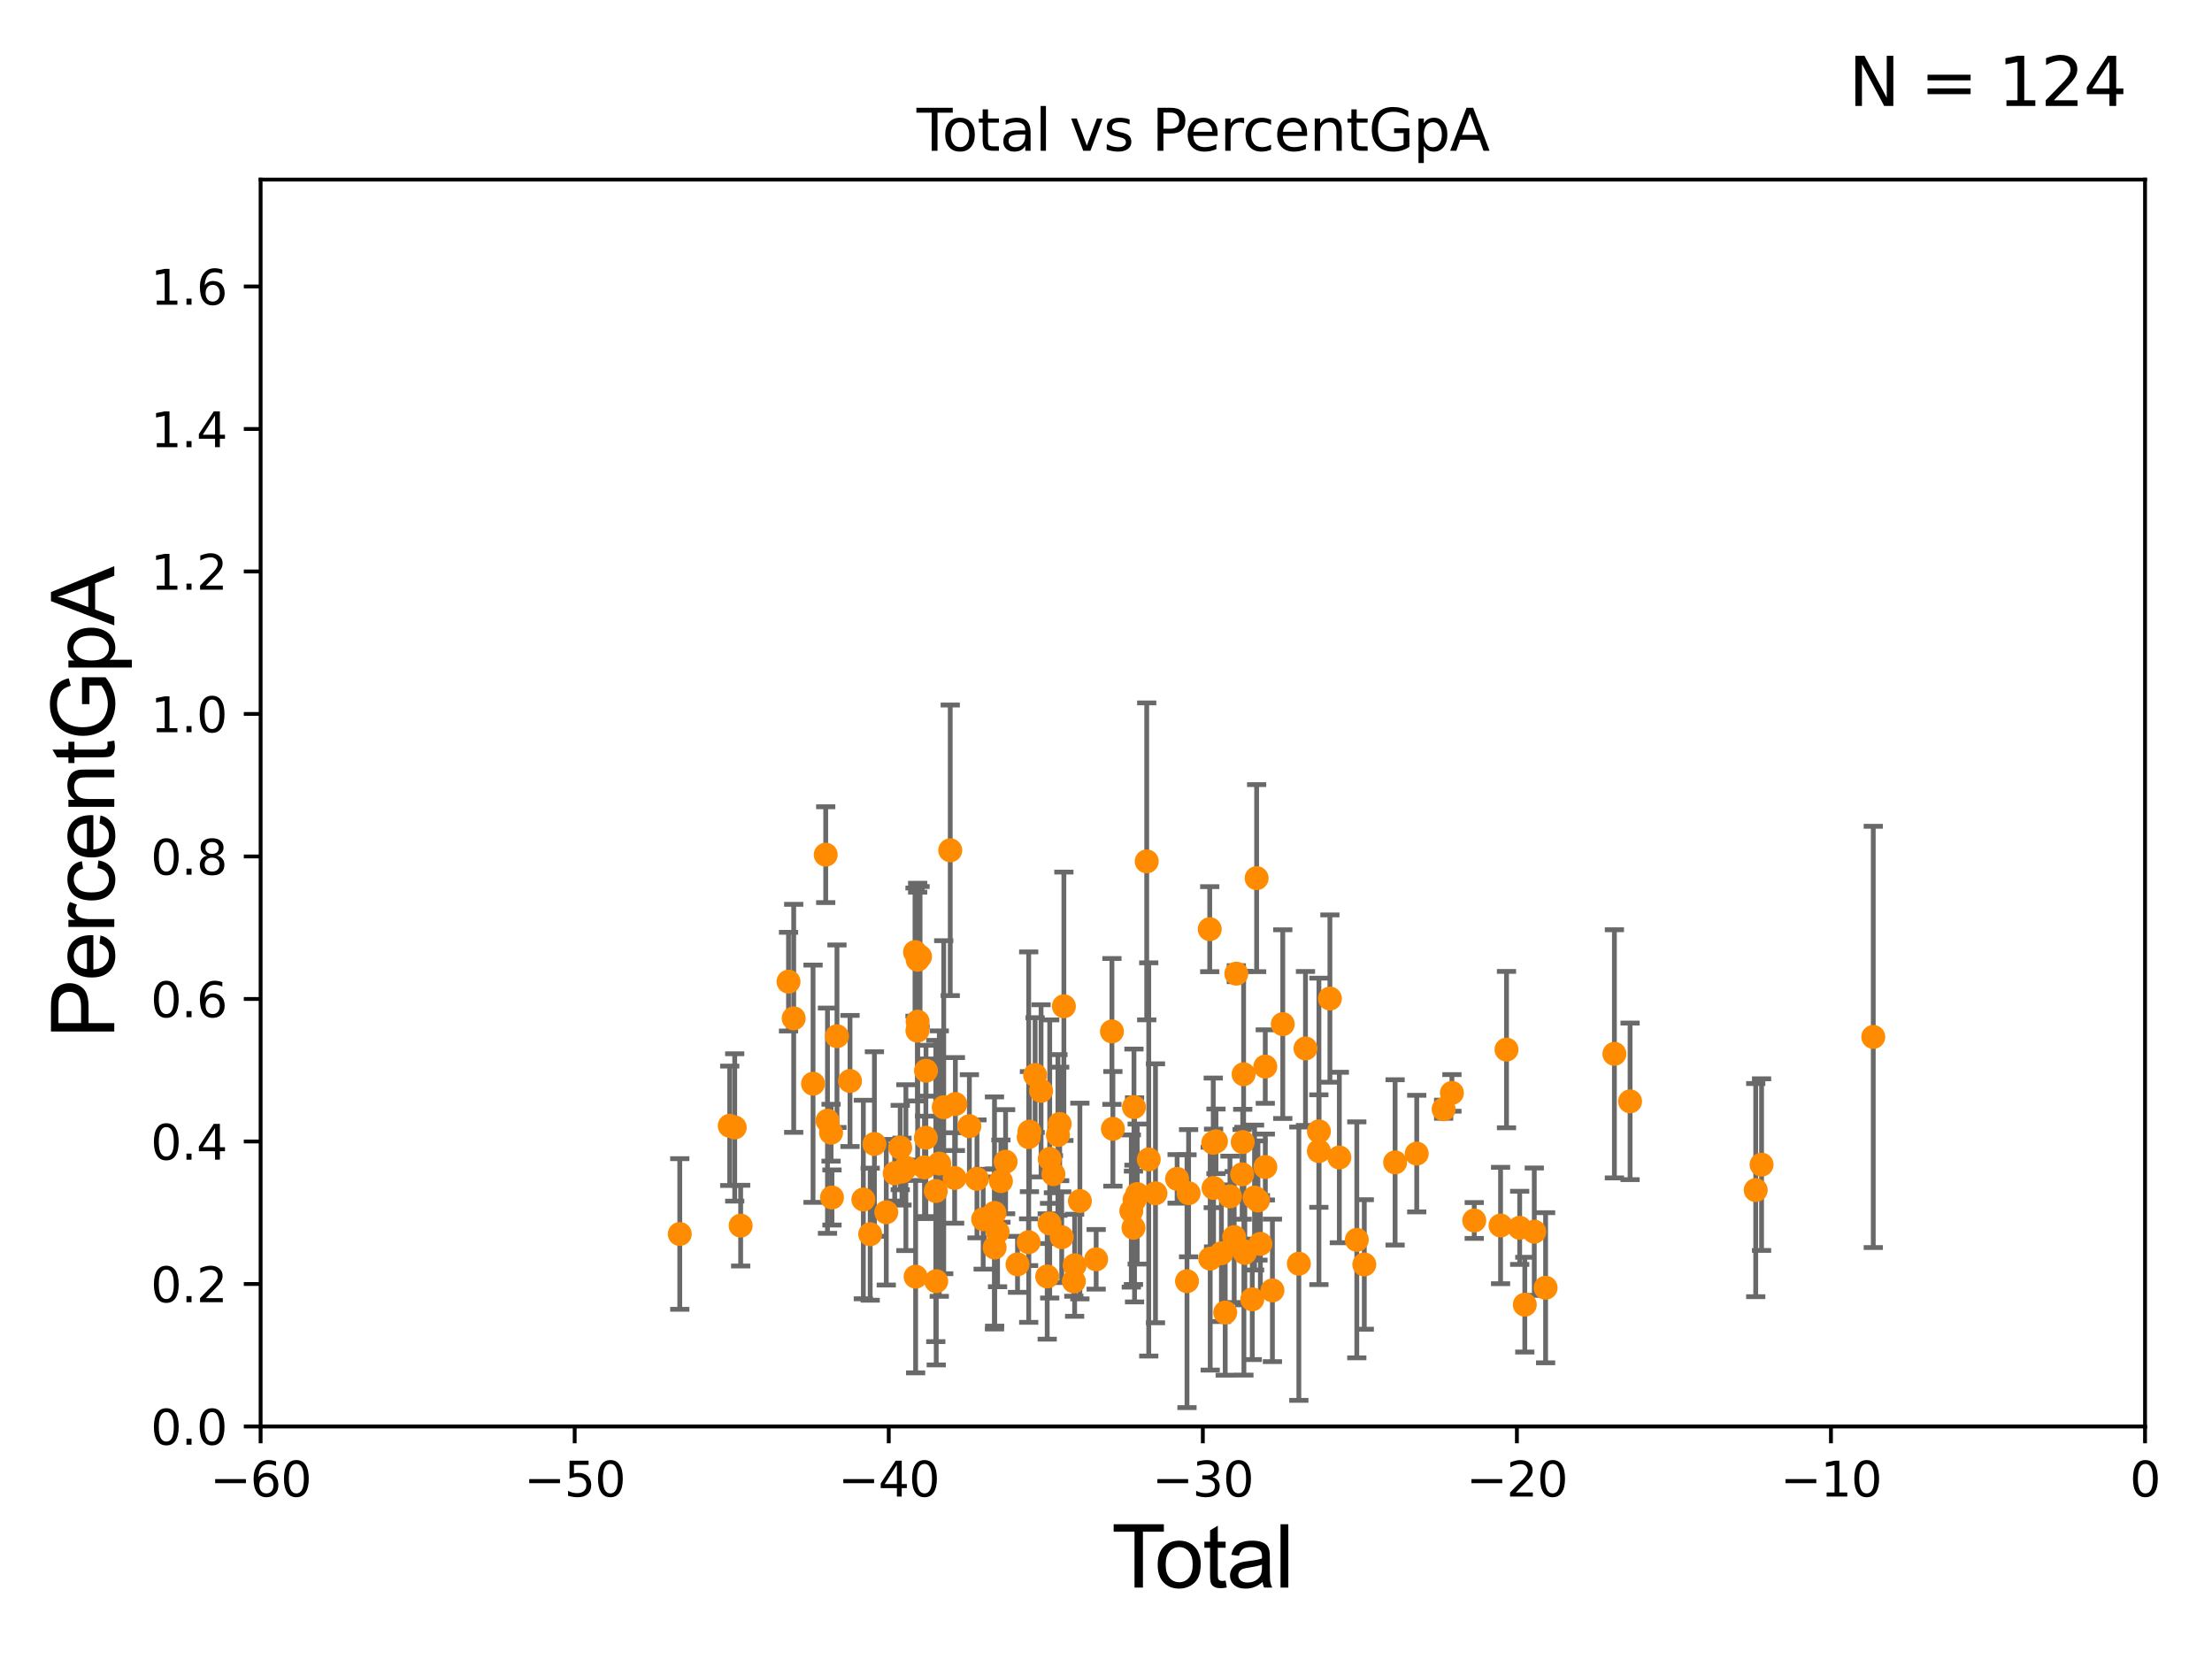 <?xml version="1.0" encoding="utf-8" standalone="no"?>
<!DOCTYPE svg PUBLIC "-//W3C//DTD SVG 1.1//EN"
  "http://www.w3.org/Graphics/SVG/1.1/DTD/svg11.dtd">
<svg xmlns:xlink="http://www.w3.org/1999/xlink" width="460.8pt" height="345.6pt" viewBox="0 0 460.8 345.6" xmlns="http://www.w3.org/2000/svg" version="1.1">
 <defs>
  <style type="text/css">*{stroke-linejoin: round; stroke-linecap: butt}</style>
 </defs>
 <g id="figure_1">
  <g id="patch_1">
   <path d="M 0 345.6 
L 460.8 345.6 
L 460.8 0 
L 0 0 
z
" style="fill: #ffffff"/>
  </g>
  <g id="axes_1">
   <g id="patch_2">
    <path d="M 54.29 297.16 
L 446.85 297.16 
L 446.85 37.411 
L 54.29 37.411 
z
" style="fill: #ffffff"/>
   </g>
   <g id="PathCollection_1">
    <defs>
     <path id="m8d2328078c" d="M 0 1.118 
C 0.297 1.118 0.581 1 0.791 0.791 
C 1 0.581 1.118 0.297 1.118 0 
C 1.118 -0.297 1 -0.581 0.791 -0.791 
C 0.581 -1 0.297 -1.118 0 -1.118 
C -0.297 -1.118 -0.581 -1 -0.791 -0.791 
C -1 -0.581 -1.118 -0.297 -1.118 0 
C -1.118 0.297 -1 0.581 -0.791 0.791 
C -0.581 1 -0.297 1.118 0 1.118 
z
" style="stroke: #ff8c00"/>
    </defs>
    <g clip-path="url(#p8efd1636a8)">
     <use xlink:href="#m8d2328078c" x="263.592" y="243.11" style="fill: #ff8c00; stroke: #ff8c00"/>
     <use xlink:href="#m8d2328078c" x="263.579" y="222.185" style="fill: #ff8c00; stroke: #ff8c00"/>
     <use xlink:href="#m8d2328078c" x="365.75" y="247.918" style="fill: #ff8c00; stroke: #ff8c00"/>
     <use xlink:href="#m8d2328078c" x="262.052" y="250.087" style="fill: #ff8c00; stroke: #ff8c00"/>
     <use xlink:href="#m8d2328078c" x="261.78" y="182.934" style="fill: #ff8c00; stroke: #ff8c00"/>
     <use xlink:href="#m8d2328078c" x="261.345" y="249.472" style="fill: #ff8c00; stroke: #ff8c00"/>
     <use xlink:href="#m8d2328078c" x="260.87" y="270.673" style="fill: #ff8c00; stroke: #ff8c00"/>
     <use xlink:href="#m8d2328078c" x="366.966" y="242.612" style="fill: #ff8c00; stroke: #ff8c00"/>
     <use xlink:href="#m8d2328078c" x="259.316" y="261.002" style="fill: #ff8c00; stroke: #ff8c00"/>
     <use xlink:href="#m8d2328078c" x="259.129" y="260.646" style="fill: #ff8c00; stroke: #ff8c00"/>
     <use xlink:href="#m8d2328078c" x="259.066" y="223.783" style="fill: #ff8c00; stroke: #ff8c00"/>
     <use xlink:href="#m8d2328078c" x="258.883" y="237.913" style="fill: #ff8c00; stroke: #ff8c00"/>
     <use xlink:href="#m8d2328078c" x="258.762" y="244.636" style="fill: #ff8c00; stroke: #ff8c00"/>
     <use xlink:href="#m8d2328078c" x="262.561" y="259.117" style="fill: #ff8c00; stroke: #ff8c00"/>
     <use xlink:href="#m8d2328078c" x="265.069" y="268.808" style="fill: #ff8c00; stroke: #ff8c00"/>
     <use xlink:href="#m8d2328078c" x="302.461" y="227.669" style="fill: #ff8c00; stroke: #ff8c00"/>
     <use xlink:href="#m8d2328078c" x="270.574" y="263.249" style="fill: #ff8c00; stroke: #ff8c00"/>
     <use xlink:href="#m8d2328078c" x="390.236" y="216.01" style="fill: #ff8c00; stroke: #ff8c00"/>
     <use xlink:href="#m8d2328078c" x="300.735" y="231.07" style="fill: #ff8c00; stroke: #ff8c00"/>
     <use xlink:href="#m8d2328078c" x="307.112" y="254.249" style="fill: #ff8c00; stroke: #ff8c00"/>
     <use xlink:href="#m8d2328078c" x="295.131" y="240.315" style="fill: #ff8c00; stroke: #ff8c00"/>
     <use xlink:href="#m8d2328078c" x="312.596" y="255.294" style="fill: #ff8c00; stroke: #ff8c00"/>
     <use xlink:href="#m8d2328078c" x="313.832" y="218.65" style="fill: #ff8c00; stroke: #ff8c00"/>
     <use xlink:href="#m8d2328078c" x="290.626" y="242.147" style="fill: #ff8c00; stroke: #ff8c00"/>
     <use xlink:href="#m8d2328078c" x="257.549" y="202.829" style="fill: #ff8c00; stroke: #ff8c00"/>
     <use xlink:href="#m8d2328078c" x="316.579" y="255.778" style="fill: #ff8c00; stroke: #ff8c00"/>
     <use xlink:href="#m8d2328078c" x="317.645" y="271.784" style="fill: #ff8c00; stroke: #ff8c00"/>
     <use xlink:href="#m8d2328078c" x="319.62" y="256.583" style="fill: #ff8c00; stroke: #ff8c00"/>
     <use xlink:href="#m8d2328078c" x="284.209" y="263.409" style="fill: #ff8c00; stroke: #ff8c00"/>
     <use xlink:href="#m8d2328078c" x="321.977" y="268.263" style="fill: #ff8c00; stroke: #ff8c00"/>
     <use xlink:href="#m8d2328078c" x="282.647" y="258.285" style="fill: #ff8c00; stroke: #ff8c00"/>
     <use xlink:href="#m8d2328078c" x="279.01" y="241.128" style="fill: #ff8c00; stroke: #ff8c00"/>
     <use xlink:href="#m8d2328078c" x="277.044" y="208.016" style="fill: #ff8c00; stroke: #ff8c00"/>
     <use xlink:href="#m8d2328078c" x="336.31" y="219.533" style="fill: #ff8c00; stroke: #ff8c00"/>
     <use xlink:href="#m8d2328078c" x="274.756" y="235.684" style="fill: #ff8c00; stroke: #ff8c00"/>
     <use xlink:href="#m8d2328078c" x="339.574" y="229.434" style="fill: #ff8c00; stroke: #ff8c00"/>
     <use xlink:href="#m8d2328078c" x="274.743" y="239.789" style="fill: #ff8c00; stroke: #ff8c00"/>
     <use xlink:href="#m8d2328078c" x="271.956" y="218.414" style="fill: #ff8c00; stroke: #ff8c00"/>
     <use xlink:href="#m8d2328078c" x="267.224" y="213.344" style="fill: #ff8c00; stroke: #ff8c00"/>
     <use xlink:href="#m8d2328078c" x="257.107" y="257.701" style="fill: #ff8c00; stroke: #ff8c00"/>
     <use xlink:href="#m8d2328078c" x="141.61" y="257.063" style="fill: #ff8c00; stroke: #ff8c00"/>
     <use xlink:href="#m8d2328078c" x="255.234" y="273.424" style="fill: #ff8c00; stroke: #ff8c00"/>
     <use xlink:href="#m8d2328078c" x="192.873" y="237.015" style="fill: #ff8c00; stroke: #ff8c00"/>
     <use xlink:href="#m8d2328078c" x="192.902" y="223.05" style="fill: #ff8c00; stroke: #ff8c00"/>
     <use xlink:href="#m8d2328078c" x="194.944" y="248.11" style="fill: #ff8c00; stroke: #ff8c00"/>
     <use xlink:href="#m8d2328078c" x="195.034" y="266.898" style="fill: #ff8c00; stroke: #ff8c00"/>
     <use xlink:href="#m8d2328078c" x="195.669" y="242.399" style="fill: #ff8c00; stroke: #ff8c00"/>
     <use xlink:href="#m8d2328078c" x="196.596" y="230.656" style="fill: #ff8c00; stroke: #ff8c00"/>
     <use xlink:href="#m8d2328078c" x="197.953" y="177.134" style="fill: #ff8c00; stroke: #ff8c00"/>
     <use xlink:href="#m8d2328078c" x="198.867" y="245.394" style="fill: #ff8c00; stroke: #ff8c00"/>
     <use xlink:href="#m8d2328078c" x="199.024" y="229.994" style="fill: #ff8c00; stroke: #ff8c00"/>
     <use xlink:href="#m8d2328078c" x="201.94" y="234.607" style="fill: #ff8c00; stroke: #ff8c00"/>
     <use xlink:href="#m8d2328078c" x="192.59" y="243.185" style="fill: #ff8c00; stroke: #ff8c00"/>
     <use xlink:href="#m8d2328078c" x="203.52" y="245.582" style="fill: #ff8c00; stroke: #ff8c00"/>
     <use xlink:href="#m8d2328078c" x="207.17" y="252.679" style="fill: #ff8c00; stroke: #ff8c00"/>
     <use xlink:href="#m8d2328078c" x="207.203" y="259.885" style="fill: #ff8c00; stroke: #ff8c00"/>
     <use xlink:href="#m8d2328078c" x="207.811" y="256.614" style="fill: #ff8c00; stroke: #ff8c00"/>
     <use xlink:href="#m8d2328078c" x="208.509" y="246.048" style="fill: #ff8c00; stroke: #ff8c00"/>
     <use xlink:href="#m8d2328078c" x="209.485" y="242.004" style="fill: #ff8c00; stroke: #ff8c00"/>
     <use xlink:href="#m8d2328078c" x="211.968" y="263.384" style="fill: #ff8c00; stroke: #ff8c00"/>
     <use xlink:href="#m8d2328078c" x="214.278" y="258.775" style="fill: #ff8c00; stroke: #ff8c00"/>
     <use xlink:href="#m8d2328078c" x="214.297" y="236.878" style="fill: #ff8c00; stroke: #ff8c00"/>
     <use xlink:href="#m8d2328078c" x="214.451" y="235.74" style="fill: #ff8c00; stroke: #ff8c00"/>
     <use xlink:href="#m8d2328078c" x="215.635" y="223.955" style="fill: #ff8c00; stroke: #ff8c00"/>
     <use xlink:href="#m8d2328078c" x="204.813" y="253.982" style="fill: #ff8c00; stroke: #ff8c00"/>
     <use xlink:href="#m8d2328078c" x="191.664" y="199.278" style="fill: #ff8c00; stroke: #ff8c00"/>
     <use xlink:href="#m8d2328078c" x="191.165" y="199.931" style="fill: #ff8c00; stroke: #ff8c00"/>
     <use xlink:href="#m8d2328078c" x="191.162" y="212.827" style="fill: #ff8c00; stroke: #ff8c00"/>
     <use xlink:href="#m8d2328078c" x="152.015" y="234.522" style="fill: #ff8c00; stroke: #ff8c00"/>
     <use xlink:href="#m8d2328078c" x="153.056" y="234.865" style="fill: #ff8c00; stroke: #ff8c00"/>
     <use xlink:href="#m8d2328078c" x="154.293" y="255.321" style="fill: #ff8c00; stroke: #ff8c00"/>
     <use xlink:href="#m8d2328078c" x="164.263" y="204.495" style="fill: #ff8c00; stroke: #ff8c00"/>
     <use xlink:href="#m8d2328078c" x="165.343" y="212.138" style="fill: #ff8c00; stroke: #ff8c00"/>
     <use xlink:href="#m8d2328078c" x="169.373" y="225.756" style="fill: #ff8c00; stroke: #ff8c00"/>
     <use xlink:href="#m8d2328078c" x="172.012" y="178.046" style="fill: #ff8c00; stroke: #ff8c00"/>
     <use xlink:href="#m8d2328078c" x="172.382" y="233.459" style="fill: #ff8c00; stroke: #ff8c00"/>
     <use xlink:href="#m8d2328078c" x="173.129" y="235.96" style="fill: #ff8c00; stroke: #ff8c00"/>
     <use xlink:href="#m8d2328078c" x="173.315" y="249.458" style="fill: #ff8c00; stroke: #ff8c00"/>
     <use xlink:href="#m8d2328078c" x="174.356" y="215.864" style="fill: #ff8c00; stroke: #ff8c00"/>
     <use xlink:href="#m8d2328078c" x="177.073" y="225.189" style="fill: #ff8c00; stroke: #ff8c00"/>
     <use xlink:href="#m8d2328078c" x="179.85" y="249.882" style="fill: #ff8c00; stroke: #ff8c00"/>
     <use xlink:href="#m8d2328078c" x="181.275" y="257.104" style="fill: #ff8c00; stroke: #ff8c00"/>
     <use xlink:href="#m8d2328078c" x="182.159" y="238.315" style="fill: #ff8c00; stroke: #ff8c00"/>
     <use xlink:href="#m8d2328078c" x="184.628" y="252.533" style="fill: #ff8c00; stroke: #ff8c00"/>
     <use xlink:href="#m8d2328078c" x="186.383" y="244.413" style="fill: #ff8c00; stroke: #ff8c00"/>
     <use xlink:href="#m8d2328078c" x="187.531" y="239.048" style="fill: #ff8c00; stroke: #ff8c00"/>
     <use xlink:href="#m8d2328078c" x="187.902" y="244.064" style="fill: #ff8c00; stroke: #ff8c00"/>
     <use xlink:href="#m8d2328078c" x="188.714" y="243.243" style="fill: #ff8c00; stroke: #ff8c00"/>
     <use xlink:href="#m8d2328078c" x="190.616" y="198.337" style="fill: #ff8c00; stroke: #ff8c00"/>
     <use xlink:href="#m8d2328078c" x="256.225" y="249.226" style="fill: #ff8c00; stroke: #ff8c00"/>
     <use xlink:href="#m8d2328078c" x="191.117" y="214.706" style="fill: #ff8c00; stroke: #ff8c00"/>
     <use xlink:href="#m8d2328078c" x="216.873" y="227.243" style="fill: #ff8c00; stroke: #ff8c00"/>
     <use xlink:href="#m8d2328078c" x="218.151" y="265.912" style="fill: #ff8c00; stroke: #ff8c00"/>
     <use xlink:href="#m8d2328078c" x="190.742" y="265.953" style="fill: #ff8c00; stroke: #ff8c00"/>
     <use xlink:href="#m8d2328078c" x="218.637" y="254.865" style="fill: #ff8c00; stroke: #ff8c00"/>
     <use xlink:href="#m8d2328078c" x="236.901" y="248.742" style="fill: #ff8c00; stroke: #ff8c00"/>
     <use xlink:href="#m8d2328078c" x="223.703" y="266.934" style="fill: #ff8c00; stroke: #ff8c00"/>
     <use xlink:href="#m8d2328078c" x="254.443" y="261.073" style="fill: #ff8c00; stroke: #ff8c00"/>
     <use xlink:href="#m8d2328078c" x="253.31" y="237.758" style="fill: #ff8c00; stroke: #ff8c00"/>
     <use xlink:href="#m8d2328078c" x="224.96" y="250.197" style="fill: #ff8c00; stroke: #ff8c00"/>
     <use xlink:href="#m8d2328078c" x="228.351" y="262.338" style="fill: #ff8c00; stroke: #ff8c00"/>
     <use xlink:href="#m8d2328078c" x="252.809" y="247.475" style="fill: #ff8c00; stroke: #ff8c00"/>
     <use xlink:href="#m8d2328078c" x="231.638" y="214.865" style="fill: #ff8c00; stroke: #ff8c00"/>
     <use xlink:href="#m8d2328078c" x="221.627" y="209.624" style="fill: #ff8c00; stroke: #ff8c00"/>
     <use xlink:href="#m8d2328078c" x="247.605" y="248.569" style="fill: #ff8c00; stroke: #ff8c00"/>
     <use xlink:href="#m8d2328078c" x="231.834" y="235.155" style="fill: #ff8c00; stroke: #ff8c00"/>
     <use xlink:href="#m8d2328078c" x="252.742" y="238.074" style="fill: #ff8c00; stroke: #ff8c00"/>
     <use xlink:href="#m8d2328078c" x="236.227" y="230.63" style="fill: #ff8c00; stroke: #ff8c00"/>
     <use xlink:href="#m8d2328078c" x="252.109" y="262.201" style="fill: #ff8c00; stroke: #ff8c00"/>
     <use xlink:href="#m8d2328078c" x="245.214" y="245.58" style="fill: #ff8c00; stroke: #ff8c00"/>
     <use xlink:href="#m8d2328078c" x="235.673" y="252.271" style="fill: #ff8c00; stroke: #ff8c00"/>
     <use xlink:href="#m8d2328078c" x="252.01" y="193.562" style="fill: #ff8c00; stroke: #ff8c00"/>
     <use xlink:href="#m8d2328078c" x="236.124" y="255.774" style="fill: #ff8c00; stroke: #ff8c00"/>
     <use xlink:href="#m8d2328078c" x="236.347" y="249.955" style="fill: #ff8c00; stroke: #ff8c00"/>
     <use xlink:href="#m8d2328078c" x="221.173" y="257.728" style="fill: #ff8c00; stroke: #ff8c00"/>
     <use xlink:href="#m8d2328078c" x="223.865" y="263.577" style="fill: #ff8c00; stroke: #ff8c00"/>
     <use xlink:href="#m8d2328078c" x="240.706" y="248.587" style="fill: #ff8c00; stroke: #ff8c00"/>
     <use xlink:href="#m8d2328078c" x="247.273" y="266.894" style="fill: #ff8c00; stroke: #ff8c00"/>
     <use xlink:href="#m8d2328078c" x="239.304" y="241.53" style="fill: #ff8c00; stroke: #ff8c00"/>
     <use xlink:href="#m8d2328078c" x="219.448" y="244.605" style="fill: #ff8c00; stroke: #ff8c00"/>
     <use xlink:href="#m8d2328078c" x="220.753" y="234.131" style="fill: #ff8c00; stroke: #ff8c00"/>
     <use xlink:href="#m8d2328078c" x="238.883" y="179.441" style="fill: #ff8c00; stroke: #ff8c00"/>
     <use xlink:href="#m8d2328078c" x="220.385" y="236.438" style="fill: #ff8c00; stroke: #ff8c00"/>
     <use xlink:href="#m8d2328078c" x="218.674" y="241.432" style="fill: #ff8c00; stroke: #ff8c00"/>
    </g>
   </g>
   <g id="matplotlib.axis_1">
    <g id="xtick_1">
     <g id="line2d_1">
      <defs>
       <path id="m34080d2f34" d="M 0 0 
L 0 3.5 
" style="stroke: #000000; stroke-width: 0.8"/>
      </defs>
      <g>
       <use xlink:href="#m34080d2f34" x="54.29" y="297.16" style="stroke: #000000; stroke-width: 0.8"/>
      </g>
     </g>
     <g id="text_1">
      <!-- −60 -->
      <g transform="translate(43.738 311.758)scale(0.1 -0.1)">
       <defs>
        <path id="DejaVuSans-2212" d="M 678 2272 
L 4684 2272 
L 4684 1741 
L 678 1741 
L 678 2272 
z
" transform="scale(0.016)"/>
        <path id="DejaVuSans-36" d="M 2113 2584 
Q 1688 2584 1439 2293 
Q 1191 2003 1191 1497 
Q 1191 994 1439 701 
Q 1688 409 2113 409 
Q 2538 409 2786 701 
Q 3034 994 3034 1497 
Q 3034 2003 2786 2293 
Q 2538 2584 2113 2584 
z
M 3366 4563 
L 3366 3988 
Q 3128 4100 2886 4159 
Q 2644 4219 2406 4219 
Q 1781 4219 1451 3797 
Q 1122 3375 1075 2522 
Q 1259 2794 1537 2939 
Q 1816 3084 2150 3084 
Q 2853 3084 3261 2657 
Q 3669 2231 3669 1497 
Q 3669 778 3244 343 
Q 2819 -91 2113 -91 
Q 1303 -91 875 529 
Q 447 1150 447 2328 
Q 447 3434 972 4092 
Q 1497 4750 2381 4750 
Q 2619 4750 2861 4703 
Q 3103 4656 3366 4563 
z
" transform="scale(0.016)"/>
        <path id="DejaVuSans-30" d="M 2034 4250 
Q 1547 4250 1301 3770 
Q 1056 3291 1056 2328 
Q 1056 1369 1301 889 
Q 1547 409 2034 409 
Q 2525 409 2770 889 
Q 3016 1369 3016 2328 
Q 3016 3291 2770 3770 
Q 2525 4250 2034 4250 
z
M 2034 4750 
Q 2819 4750 3233 4129 
Q 3647 3509 3647 2328 
Q 3647 1150 3233 529 
Q 2819 -91 2034 -91 
Q 1250 -91 836 529 
Q 422 1150 422 2328 
Q 422 3509 836 4129 
Q 1250 4750 2034 4750 
z
" transform="scale(0.016)"/>
       </defs>
       <use xlink:href="#DejaVuSans-2212"/>
       <use xlink:href="#DejaVuSans-36" x="83.789"/>
       <use xlink:href="#DejaVuSans-30" x="147.412"/>
      </g>
     </g>
    </g>
    <g id="xtick_2">
     <g id="line2d_2">
      <g>
       <use xlink:href="#m34080d2f34" x="119.717" y="297.16" style="stroke: #000000; stroke-width: 0.8"/>
      </g>
     </g>
     <g id="text_2">
      <!-- −50 -->
      <g transform="translate(109.164 311.758)scale(0.1 -0.1)">
       <defs>
        <path id="DejaVuSans-35" d="M 691 4666 
L 3169 4666 
L 3169 4134 
L 1269 4134 
L 1269 2991 
Q 1406 3038 1543 3061 
Q 1681 3084 1819 3084 
Q 2600 3084 3056 2656 
Q 3513 2228 3513 1497 
Q 3513 744 3044 326 
Q 2575 -91 1722 -91 
Q 1428 -91 1123 -41 
Q 819 9 494 109 
L 494 744 
Q 775 591 1075 516 
Q 1375 441 1709 441 
Q 2250 441 2565 725 
Q 2881 1009 2881 1497 
Q 2881 1984 2565 2268 
Q 2250 2553 1709 2553 
Q 1456 2553 1204 2497 
Q 953 2441 691 2322 
L 691 4666 
z
" transform="scale(0.016)"/>
       </defs>
       <use xlink:href="#DejaVuSans-2212"/>
       <use xlink:href="#DejaVuSans-35" x="83.789"/>
       <use xlink:href="#DejaVuSans-30" x="147.412"/>
      </g>
     </g>
    </g>
    <g id="xtick_3">
     <g id="line2d_3">
      <g>
       <use xlink:href="#m34080d2f34" x="185.143" y="297.16" style="stroke: #000000; stroke-width: 0.8"/>
      </g>
     </g>
     <g id="text_3">
      <!-- −40 -->
      <g transform="translate(174.591 311.758)scale(0.1 -0.1)">
       <defs>
        <path id="DejaVuSans-34" d="M 2419 4116 
L 825 1625 
L 2419 1625 
L 2419 4116 
z
M 2253 4666 
L 3047 4666 
L 3047 1625 
L 3713 1625 
L 3713 1100 
L 3047 1100 
L 3047 0 
L 2419 0 
L 2419 1100 
L 313 1100 
L 313 1709 
L 2253 4666 
z
" transform="scale(0.016)"/>
       </defs>
       <use xlink:href="#DejaVuSans-2212"/>
       <use xlink:href="#DejaVuSans-34" x="83.789"/>
       <use xlink:href="#DejaVuSans-30" x="147.412"/>
      </g>
     </g>
    </g>
    <g id="xtick_4">
     <g id="line2d_4">
      <g>
       <use xlink:href="#m34080d2f34" x="250.57" y="297.16" style="stroke: #000000; stroke-width: 0.8"/>
      </g>
     </g>
     <g id="text_4">
      <!-- −30 -->
      <g transform="translate(240.018 311.758)scale(0.1 -0.1)">
       <defs>
        <path id="DejaVuSans-33" d="M 2597 2516 
Q 3050 2419 3304 2112 
Q 3559 1806 3559 1356 
Q 3559 666 3084 287 
Q 2609 -91 1734 -91 
Q 1441 -91 1130 -33 
Q 819 25 488 141 
L 488 750 
Q 750 597 1062 519 
Q 1375 441 1716 441 
Q 2309 441 2620 675 
Q 2931 909 2931 1356 
Q 2931 1769 2642 2001 
Q 2353 2234 1838 2234 
L 1294 2234 
L 1294 2753 
L 1863 2753 
Q 2328 2753 2575 2939 
Q 2822 3125 2822 3475 
Q 2822 3834 2567 4026 
Q 2313 4219 1838 4219 
Q 1578 4219 1281 4162 
Q 984 4106 628 3988 
L 628 4550 
Q 988 4650 1302 4700 
Q 1616 4750 1894 4750 
Q 2613 4750 3031 4423 
Q 3450 4097 3450 3541 
Q 3450 3153 3228 2886 
Q 3006 2619 2597 2516 
z
" transform="scale(0.016)"/>
       </defs>
       <use xlink:href="#DejaVuSans-2212"/>
       <use xlink:href="#DejaVuSans-33" x="83.789"/>
       <use xlink:href="#DejaVuSans-30" x="147.412"/>
      </g>
     </g>
    </g>
    <g id="xtick_5">
     <g id="line2d_5">
      <g>
       <use xlink:href="#m34080d2f34" x="315.997" y="297.16" style="stroke: #000000; stroke-width: 0.8"/>
      </g>
     </g>
     <g id="text_5">
      <!-- −20 -->
      <g transform="translate(305.444 311.758)scale(0.1 -0.1)">
       <defs>
        <path id="DejaVuSans-32" d="M 1228 531 
L 3431 531 
L 3431 0 
L 469 0 
L 469 531 
Q 828 903 1448 1529 
Q 2069 2156 2228 2338 
Q 2531 2678 2651 2914 
Q 2772 3150 2772 3378 
Q 2772 3750 2511 3984 
Q 2250 4219 1831 4219 
Q 1534 4219 1204 4116 
Q 875 4013 500 3803 
L 500 4441 
Q 881 4594 1212 4672 
Q 1544 4750 1819 4750 
Q 2544 4750 2975 4387 
Q 3406 4025 3406 3419 
Q 3406 3131 3298 2873 
Q 3191 2616 2906 2266 
Q 2828 2175 2409 1742 
Q 1991 1309 1228 531 
z
" transform="scale(0.016)"/>
       </defs>
       <use xlink:href="#DejaVuSans-2212"/>
       <use xlink:href="#DejaVuSans-32" x="83.789"/>
       <use xlink:href="#DejaVuSans-30" x="147.412"/>
      </g>
     </g>
    </g>
    <g id="xtick_6">
     <g id="line2d_6">
      <g>
       <use xlink:href="#m34080d2f34" x="381.423" y="297.16" style="stroke: #000000; stroke-width: 0.8"/>
      </g>
     </g>
     <g id="text_6">
      <!-- −10 -->
      <g transform="translate(370.871 311.758)scale(0.1 -0.1)">
       <defs>
        <path id="DejaVuSans-31" d="M 794 531 
L 1825 531 
L 1825 4091 
L 703 3866 
L 703 4441 
L 1819 4666 
L 2450 4666 
L 2450 531 
L 3481 531 
L 3481 0 
L 794 0 
L 794 531 
z
" transform="scale(0.016)"/>
       </defs>
       <use xlink:href="#DejaVuSans-2212"/>
       <use xlink:href="#DejaVuSans-31" x="83.789"/>
       <use xlink:href="#DejaVuSans-30" x="147.412"/>
      </g>
     </g>
    </g>
    <g id="xtick_7">
     <g id="line2d_7">
      <g>
       <use xlink:href="#m34080d2f34" x="446.85" y="297.16" style="stroke: #000000; stroke-width: 0.8"/>
      </g>
     </g>
     <g id="text_7">
      <!-- 0 -->
      <g transform="translate(443.669 311.758)scale(0.1 -0.1)">
       <use xlink:href="#DejaVuSans-30"/>
      </g>
     </g>
    </g>
    <g id="text_8">
     <!-- Total -->
     <g transform="translate(231.565 330.722)scale(0.18 -0.18)">
      <defs>
       <path id="ArialMT-54" d="M 1659 0 
L 1659 4041 
L 150 4041 
L 150 4581 
L 3781 4581 
L 3781 4041 
L 2266 4041 
L 2266 0 
L 1659 0 
z
" transform="scale(0.016)"/>
       <path id="ArialMT-6f" d="M 213 1659 
Q 213 2581 725 3025 
Q 1153 3394 1769 3394 
Q 2453 3394 2887 2945 
Q 3322 2497 3322 1706 
Q 3322 1066 3130 698 
Q 2938 331 2570 128 
Q 2203 -75 1769 -75 
Q 1072 -75 642 372 
Q 213 819 213 1659 
z
M 791 1659 
Q 791 1022 1069 705 
Q 1347 388 1769 388 
Q 2188 388 2466 706 
Q 2744 1025 2744 1678 
Q 2744 2294 2464 2611 
Q 2184 2928 1769 2928 
Q 1347 2928 1069 2612 
Q 791 2297 791 1659 
z
" transform="scale(0.016)"/>
       <path id="ArialMT-74" d="M 1650 503 
L 1731 6 
Q 1494 -44 1306 -44 
Q 1000 -44 831 53 
Q 663 150 594 308 
Q 525 466 525 972 
L 525 2881 
L 113 2881 
L 113 3319 
L 525 3319 
L 525 4141 
L 1084 4478 
L 1084 3319 
L 1650 3319 
L 1650 2881 
L 1084 2881 
L 1084 941 
Q 1084 700 1114 631 
Q 1144 563 1211 522 
Q 1278 481 1403 481 
Q 1497 481 1650 503 
z
" transform="scale(0.016)"/>
       <path id="ArialMT-61" d="M 2588 409 
Q 2275 144 1986 34 
Q 1697 -75 1366 -75 
Q 819 -75 525 192 
Q 231 459 231 875 
Q 231 1119 342 1320 
Q 453 1522 633 1644 
Q 813 1766 1038 1828 
Q 1203 1872 1538 1913 
Q 2219 1994 2541 2106 
Q 2544 2222 2544 2253 
Q 2544 2597 2384 2738 
Q 2169 2928 1744 2928 
Q 1347 2928 1158 2789 
Q 969 2650 878 2297 
L 328 2372 
Q 403 2725 575 2942 
Q 747 3159 1072 3276 
Q 1397 3394 1825 3394 
Q 2250 3394 2515 3294 
Q 2781 3194 2906 3042 
Q 3031 2891 3081 2659 
Q 3109 2516 3109 2141 
L 3109 1391 
Q 3109 606 3145 398 
Q 3181 191 3288 0 
L 2700 0 
Q 2613 175 2588 409 
z
M 2541 1666 
Q 2234 1541 1622 1453 
Q 1275 1403 1131 1340 
Q 988 1278 909 1158 
Q 831 1038 831 891 
Q 831 666 1001 516 
Q 1172 366 1500 366 
Q 1825 366 2078 508 
Q 2331 650 2450 897 
Q 2541 1088 2541 1459 
L 2541 1666 
z
" transform="scale(0.016)"/>
       <path id="ArialMT-6c" d="M 409 0 
L 409 4581 
L 972 4581 
L 972 0 
L 409 0 
z
" transform="scale(0.016)"/>
      </defs>
      <use xlink:href="#ArialMT-54"/>
      <use xlink:href="#ArialMT-6f" x="49.959"/>
      <use xlink:href="#ArialMT-74" x="105.574"/>
      <use xlink:href="#ArialMT-61" x="133.357"/>
      <use xlink:href="#ArialMT-6c" x="188.973"/>
     </g>
    </g>
   </g>
   <g id="matplotlib.axis_2">
    <g id="ytick_1">
     <g id="line2d_8">
      <defs>
       <path id="m83a5825363" d="M 0 0 
L -3.5 0 
" style="stroke: #000000; stroke-width: 0.8"/>
      </defs>
      <g>
       <use xlink:href="#m83a5825363" x="54.29" y="297.16" style="stroke: #000000; stroke-width: 0.8"/>
      </g>
     </g>
     <g id="text_9">
      <!-- 0.0 -->
      <g transform="translate(31.387 300.959)scale(0.1 -0.1)">
       <defs>
        <path id="DejaVuSans-2e" d="M 684 794 
L 1344 794 
L 1344 0 
L 684 0 
L 684 794 
z
" transform="scale(0.016)"/>
       </defs>
       <use xlink:href="#DejaVuSans-30"/>
       <use xlink:href="#DejaVuSans-2e" x="63.623"/>
       <use xlink:href="#DejaVuSans-30" x="95.41"/>
      </g>
     </g>
    </g>
    <g id="ytick_2">
     <g id="line2d_9">
      <g>
       <use xlink:href="#m83a5825363" x="54.29" y="267.474" style="stroke: #000000; stroke-width: 0.8"/>
      </g>
     </g>
     <g id="text_10">
      <!-- 0.2 -->
      <g transform="translate(31.387 271.274)scale(0.1 -0.1)">
       <use xlink:href="#DejaVuSans-30"/>
       <use xlink:href="#DejaVuSans-2e" x="63.623"/>
       <use xlink:href="#DejaVuSans-32" x="95.41"/>
      </g>
     </g>
    </g>
    <g id="ytick_3">
     <g id="line2d_10">
      <g>
       <use xlink:href="#m83a5825363" x="54.29" y="237.789" style="stroke: #000000; stroke-width: 0.8"/>
      </g>
     </g>
     <g id="text_11">
      <!-- 0.4 -->
      <g transform="translate(31.387 241.588)scale(0.1 -0.1)">
       <use xlink:href="#DejaVuSans-30"/>
       <use xlink:href="#DejaVuSans-2e" x="63.623"/>
       <use xlink:href="#DejaVuSans-34" x="95.41"/>
      </g>
     </g>
    </g>
    <g id="ytick_4">
     <g id="line2d_11">
      <g>
       <use xlink:href="#m83a5825363" x="54.29" y="208.103" style="stroke: #000000; stroke-width: 0.8"/>
      </g>
     </g>
     <g id="text_12">
      <!-- 0.6 -->
      <g transform="translate(31.387 211.902)scale(0.1 -0.1)">
       <use xlink:href="#DejaVuSans-30"/>
       <use xlink:href="#DejaVuSans-2e" x="63.623"/>
       <use xlink:href="#DejaVuSans-36" x="95.41"/>
      </g>
     </g>
    </g>
    <g id="ytick_5">
     <g id="line2d_12">
      <g>
       <use xlink:href="#m83a5825363" x="54.29" y="178.418" style="stroke: #000000; stroke-width: 0.8"/>
      </g>
     </g>
     <g id="text_13">
      <!-- 0.8 -->
      <g transform="translate(31.387 182.217)scale(0.1 -0.1)">
       <defs>
        <path id="DejaVuSans-38" d="M 2034 2216 
Q 1584 2216 1326 1975 
Q 1069 1734 1069 1313 
Q 1069 891 1326 650 
Q 1584 409 2034 409 
Q 2484 409 2743 651 
Q 3003 894 3003 1313 
Q 3003 1734 2745 1975 
Q 2488 2216 2034 2216 
z
M 1403 2484 
Q 997 2584 770 2862 
Q 544 3141 544 3541 
Q 544 4100 942 4425 
Q 1341 4750 2034 4750 
Q 2731 4750 3128 4425 
Q 3525 4100 3525 3541 
Q 3525 3141 3298 2862 
Q 3072 2584 2669 2484 
Q 3125 2378 3379 2068 
Q 3634 1759 3634 1313 
Q 3634 634 3220 271 
Q 2806 -91 2034 -91 
Q 1263 -91 848 271 
Q 434 634 434 1313 
Q 434 1759 690 2068 
Q 947 2378 1403 2484 
z
M 1172 3481 
Q 1172 3119 1398 2916 
Q 1625 2713 2034 2713 
Q 2441 2713 2670 2916 
Q 2900 3119 2900 3481 
Q 2900 3844 2670 4047 
Q 2441 4250 2034 4250 
Q 1625 4250 1398 4047 
Q 1172 3844 1172 3481 
z
" transform="scale(0.016)"/>
       </defs>
       <use xlink:href="#DejaVuSans-30"/>
       <use xlink:href="#DejaVuSans-2e" x="63.623"/>
       <use xlink:href="#DejaVuSans-38" x="95.41"/>
      </g>
     </g>
    </g>
    <g id="ytick_6">
     <g id="line2d_13">
      <g>
       <use xlink:href="#m83a5825363" x="54.29" y="148.732" style="stroke: #000000; stroke-width: 0.8"/>
      </g>
     </g>
     <g id="text_14">
      <!-- 1.0 -->
      <g transform="translate(31.387 152.531)scale(0.1 -0.1)">
       <use xlink:href="#DejaVuSans-31"/>
       <use xlink:href="#DejaVuSans-2e" x="63.623"/>
       <use xlink:href="#DejaVuSans-30" x="95.41"/>
      </g>
     </g>
    </g>
    <g id="ytick_7">
     <g id="line2d_14">
      <g>
       <use xlink:href="#m83a5825363" x="54.29" y="119.047" style="stroke: #000000; stroke-width: 0.8"/>
      </g>
     </g>
     <g id="text_15">
      <!-- 1.2 -->
      <g transform="translate(31.387 122.846)scale(0.1 -0.1)">
       <use xlink:href="#DejaVuSans-31"/>
       <use xlink:href="#DejaVuSans-2e" x="63.623"/>
       <use xlink:href="#DejaVuSans-32" x="95.41"/>
      </g>
     </g>
    </g>
    <g id="ytick_8">
     <g id="line2d_15">
      <g>
       <use xlink:href="#m83a5825363" x="54.29" y="89.361" style="stroke: #000000; stroke-width: 0.8"/>
      </g>
     </g>
     <g id="text_16">
      <!-- 1.4 -->
      <g transform="translate(31.387 93.16)scale(0.1 -0.1)">
       <use xlink:href="#DejaVuSans-31"/>
       <use xlink:href="#DejaVuSans-2e" x="63.623"/>
       <use xlink:href="#DejaVuSans-34" x="95.41"/>
      </g>
     </g>
    </g>
    <g id="ytick_9">
     <g id="line2d_16">
      <g>
       <use xlink:href="#m83a5825363" x="54.29" y="59.675" style="stroke: #000000; stroke-width: 0.8"/>
      </g>
     </g>
     <g id="text_17">
      <!-- 1.6 -->
      <g transform="translate(31.387 63.475)scale(0.1 -0.1)">
       <use xlink:href="#DejaVuSans-31"/>
       <use xlink:href="#DejaVuSans-2e" x="63.623"/>
       <use xlink:href="#DejaVuSans-36" x="95.41"/>
      </g>
     </g>
    </g>
    <g id="text_18">
     <!-- PercentGpA -->
     <g transform="translate(23.809 216.309)rotate(-90)scale(0.18 -0.18)">
      <defs>
       <path id="ArialMT-50" d="M 494 0 
L 494 4581 
L 2222 4581 
Q 2678 4581 2919 4538 
Q 3256 4481 3484 4323 
Q 3713 4166 3852 3881 
Q 3991 3597 3991 3256 
Q 3991 2672 3619 2267 
Q 3247 1863 2275 1863 
L 1100 1863 
L 1100 0 
L 494 0 
z
M 1100 2403 
L 2284 2403 
Q 2872 2403 3119 2622 
Q 3366 2841 3366 3238 
Q 3366 3525 3220 3729 
Q 3075 3934 2838 4000 
Q 2684 4041 2272 4041 
L 1100 4041 
L 1100 2403 
z
" transform="scale(0.016)"/>
       <path id="ArialMT-65" d="M 2694 1069 
L 3275 997 
Q 3138 488 2766 206 
Q 2394 -75 1816 -75 
Q 1088 -75 661 373 
Q 234 822 234 1631 
Q 234 2469 665 2931 
Q 1097 3394 1784 3394 
Q 2450 3394 2872 2941 
Q 3294 2488 3294 1666 
Q 3294 1616 3291 1516 
L 816 1516 
Q 847 969 1125 678 
Q 1403 388 1819 388 
Q 2128 388 2347 550 
Q 2566 713 2694 1069 
z
M 847 1978 
L 2700 1978 
Q 2663 2397 2488 2606 
Q 2219 2931 1791 2931 
Q 1403 2931 1139 2672 
Q 875 2413 847 1978 
z
" transform="scale(0.016)"/>
       <path id="ArialMT-72" d="M 416 0 
L 416 3319 
L 922 3319 
L 922 2816 
Q 1116 3169 1280 3281 
Q 1444 3394 1641 3394 
Q 1925 3394 2219 3213 
L 2025 2691 
Q 1819 2813 1613 2813 
Q 1428 2813 1281 2702 
Q 1134 2591 1072 2394 
Q 978 2094 978 1738 
L 978 0 
L 416 0 
z
" transform="scale(0.016)"/>
       <path id="ArialMT-63" d="M 2588 1216 
L 3141 1144 
Q 3050 572 2676 248 
Q 2303 -75 1759 -75 
Q 1078 -75 664 370 
Q 250 816 250 1647 
Q 250 2184 428 2587 
Q 606 2991 970 3192 
Q 1334 3394 1763 3394 
Q 2303 3394 2647 3120 
Q 2991 2847 3088 2344 
L 2541 2259 
Q 2463 2594 2264 2762 
Q 2066 2931 1784 2931 
Q 1359 2931 1093 2626 
Q 828 2322 828 1663 
Q 828 994 1084 691 
Q 1341 388 1753 388 
Q 2084 388 2306 591 
Q 2528 794 2588 1216 
z
" transform="scale(0.016)"/>
       <path id="ArialMT-6e" d="M 422 0 
L 422 3319 
L 928 3319 
L 928 2847 
Q 1294 3394 1984 3394 
Q 2284 3394 2536 3286 
Q 2788 3178 2913 3003 
Q 3038 2828 3088 2588 
Q 3119 2431 3119 2041 
L 3119 0 
L 2556 0 
L 2556 2019 
Q 2556 2363 2490 2533 
Q 2425 2703 2258 2804 
Q 2091 2906 1866 2906 
Q 1506 2906 1245 2678 
Q 984 2450 984 1813 
L 984 0 
L 422 0 
z
" transform="scale(0.016)"/>
       <path id="ArialMT-47" d="M 2638 1797 
L 2638 2334 
L 4578 2338 
L 4578 638 
Q 4131 281 3656 101 
Q 3181 -78 2681 -78 
Q 2006 -78 1454 211 
Q 903 500 622 1047 
Q 341 1594 341 2269 
Q 341 2938 620 3517 
Q 900 4097 1425 4378 
Q 1950 4659 2634 4659 
Q 3131 4659 3532 4498 
Q 3934 4338 4162 4050 
Q 4391 3763 4509 3300 
L 3963 3150 
Q 3859 3500 3706 3700 
Q 3553 3900 3268 4020 
Q 2984 4141 2638 4141 
Q 2222 4141 1919 4014 
Q 1616 3888 1430 3681 
Q 1244 3475 1141 3228 
Q 966 2803 966 2306 
Q 966 1694 1177 1281 
Q 1388 869 1791 669 
Q 2194 469 2647 469 
Q 3041 469 3416 620 
Q 3791 772 3984 944 
L 3984 1797 
L 2638 1797 
z
" transform="scale(0.016)"/>
       <path id="ArialMT-70" d="M 422 -1272 
L 422 3319 
L 934 3319 
L 934 2888 
Q 1116 3141 1344 3267 
Q 1572 3394 1897 3394 
Q 2322 3394 2647 3175 
Q 2972 2956 3137 2557 
Q 3303 2159 3303 1684 
Q 3303 1175 3120 767 
Q 2938 359 2589 142 
Q 2241 -75 1856 -75 
Q 1575 -75 1351 44 
Q 1128 163 984 344 
L 984 -1272 
L 422 -1272 
z
M 931 1641 
Q 931 1000 1190 694 
Q 1450 388 1819 388 
Q 2194 388 2461 705 
Q 2728 1022 2728 1688 
Q 2728 2322 2467 2637 
Q 2206 2953 1844 2953 
Q 1484 2953 1207 2617 
Q 931 2281 931 1641 
z
" transform="scale(0.016)"/>
       <path id="ArialMT-41" d="M -9 0 
L 1750 4581 
L 2403 4581 
L 4278 0 
L 3588 0 
L 3053 1388 
L 1138 1388 
L 634 0 
L -9 0 
z
M 1313 1881 
L 2866 1881 
L 2388 3150 
Q 2169 3728 2063 4100 
Q 1975 3659 1816 3225 
L 1313 1881 
z
" transform="scale(0.016)"/>
      </defs>
      <use xlink:href="#ArialMT-50"/>
      <use xlink:href="#ArialMT-65" x="66.699"/>
      <use xlink:href="#ArialMT-72" x="122.314"/>
      <use xlink:href="#ArialMT-63" x="155.615"/>
      <use xlink:href="#ArialMT-65" x="205.615"/>
      <use xlink:href="#ArialMT-6e" x="261.23"/>
      <use xlink:href="#ArialMT-74" x="316.846"/>
      <use xlink:href="#ArialMT-47" x="344.629"/>
      <use xlink:href="#ArialMT-70" x="422.412"/>
      <use xlink:href="#ArialMT-41" x="478.027"/>
     </g>
    </g>
   </g>
   <g id="LineCollection_1">
    <path d="M 263.592 249.973 
L 263.592 236.247 
" clip-path="url(#p8efd1636a8)" style="fill: none; stroke: #696969"/>
    <path d="M 263.579 229.844 
L 263.579 214.527 
" clip-path="url(#p8efd1636a8)" style="fill: none; stroke: #696969"/>
    <path d="M 365.75 270.117 
L 365.75 225.719 
" clip-path="url(#p8efd1636a8)" style="fill: none; stroke: #696969"/>
    <path d="M 262.052 262.503 
L 262.052 237.671 
" clip-path="url(#p8efd1636a8)" style="fill: none; stroke: #696969"/>
    <path d="M 261.78 202.416 
L 261.78 163.451 
" clip-path="url(#p8efd1636a8)" style="fill: none; stroke: #696969"/>
    <path d="M 261.345 264.561 
L 261.345 234.383 
" clip-path="url(#p8efd1636a8)" style="fill: none; stroke: #696969"/>
    <path d="M 260.87 283.226 
L 260.87 258.12 
" clip-path="url(#p8efd1636a8)" style="fill: none; stroke: #696969"/>
    <path d="M 366.966 260.49 
L 366.966 224.734 
" clip-path="url(#p8efd1636a8)" style="fill: none; stroke: #696969"/>
    <path d="M 259.316 271.817 
L 259.316 250.188 
" clip-path="url(#p8efd1636a8)" style="fill: none; stroke: #696969"/>
    <path d="M 259.129 286.459 
L 259.129 234.832 
" clip-path="url(#p8efd1636a8)" style="fill: none; stroke: #696969"/>
    <path d="M 259.066 245.242 
L 259.066 202.325 
" clip-path="url(#p8efd1636a8)" style="fill: none; stroke: #696969"/>
    <path d="M 258.883 244.738 
L 258.883 231.087 
" clip-path="url(#p8efd1636a8)" style="fill: none; stroke: #696969"/>
    <path d="M 258.762 253.98 
L 258.762 235.291 
" clip-path="url(#p8efd1636a8)" style="fill: none; stroke: #696969"/>
    <path d="M 262.561 269.182 
L 262.561 249.051 
" clip-path="url(#p8efd1636a8)" style="fill: none; stroke: #696969"/>
    <path d="M 265.069 283.648 
L 265.069 253.968 
" clip-path="url(#p8efd1636a8)" style="fill: none; stroke: #696969"/>
    <path d="M 302.461 231.484 
L 302.461 223.855 
" clip-path="url(#p8efd1636a8)" style="fill: none; stroke: #696969"/>
    <path d="M 270.574 291.719 
L 270.574 234.778 
" clip-path="url(#p8efd1636a8)" style="fill: none; stroke: #696969"/>
    <path d="M 390.236 259.888 
L 390.236 172.132 
" clip-path="url(#p8efd1636a8)" style="fill: none; stroke: #696969"/>
    <path d="M 300.735 232.966 
L 300.735 229.174 
" clip-path="url(#p8efd1636a8)" style="fill: none; stroke: #696969"/>
    <path d="M 307.112 257.983 
L 307.112 250.514 
" clip-path="url(#p8efd1636a8)" style="fill: none; stroke: #696969"/>
    <path d="M 295.131 252.463 
L 295.131 228.166 
" clip-path="url(#p8efd1636a8)" style="fill: none; stroke: #696969"/>
    <path d="M 312.596 267.418 
L 312.596 243.17 
" clip-path="url(#p8efd1636a8)" style="fill: none; stroke: #696969"/>
    <path d="M 313.832 234.94 
L 313.832 202.361 
" clip-path="url(#p8efd1636a8)" style="fill: none; stroke: #696969"/>
    <path d="M 290.626 259.362 
L 290.626 224.932 
" clip-path="url(#p8efd1636a8)" style="fill: none; stroke: #696969"/>
    <path d="M 257.549 204.499 
L 257.549 201.159 
" clip-path="url(#p8efd1636a8)" style="fill: none; stroke: #696969"/>
    <path d="M 316.579 263.397 
L 316.579 248.159 
" clip-path="url(#p8efd1636a8)" style="fill: none; stroke: #696969"/>
    <path d="M 317.645 281.654 
L 317.645 261.913 
" clip-path="url(#p8efd1636a8)" style="fill: none; stroke: #696969"/>
    <path d="M 319.62 269.851 
L 319.62 243.315 
" clip-path="url(#p8efd1636a8)" style="fill: none; stroke: #696969"/>
    <path d="M 284.209 276.896 
L 284.209 249.921 
" clip-path="url(#p8efd1636a8)" style="fill: none; stroke: #696969"/>
    <path d="M 321.977 283.899 
L 321.977 252.626 
" clip-path="url(#p8efd1636a8)" style="fill: none; stroke: #696969"/>
    <path d="M 282.647 282.864 
L 282.647 233.707 
" clip-path="url(#p8efd1636a8)" style="fill: none; stroke: #696969"/>
    <path d="M 279.01 258.884 
L 279.01 223.372 
" clip-path="url(#p8efd1636a8)" style="fill: none; stroke: #696969"/>
    <path d="M 277.044 225.442 
L 277.044 190.589 
" clip-path="url(#p8efd1636a8)" style="fill: none; stroke: #696969"/>
    <path d="M 336.31 245.381 
L 336.31 193.685 
" clip-path="url(#p8efd1636a8)" style="fill: none; stroke: #696969"/>
    <path d="M 274.756 267.605 
L 274.756 203.762 
" clip-path="url(#p8efd1636a8)" style="fill: none; stroke: #696969"/>
    <path d="M 339.574 245.743 
L 339.574 213.124 
" clip-path="url(#p8efd1636a8)" style="fill: none; stroke: #696969"/>
    <path d="M 274.743 251.505 
L 274.743 228.074 
" clip-path="url(#p8efd1636a8)" style="fill: none; stroke: #696969"/>
    <path d="M 271.956 234.45 
L 271.956 202.379 
" clip-path="url(#p8efd1636a8)" style="fill: none; stroke: #696969"/>
    <path d="M 267.224 232.995 
L 267.224 193.694 
" clip-path="url(#p8efd1636a8)" style="fill: none; stroke: #696969"/>
    <path d="M 257.107 271.339 
L 257.107 244.064 
" clip-path="url(#p8efd1636a8)" style="fill: none; stroke: #696969"/>
    <path d="M 141.61 272.751 
L 141.61 241.375 
" clip-path="url(#p8efd1636a8)" style="fill: none; stroke: #696969"/>
    <path d="M 255.234 286.472 
L 255.234 260.376 
" clip-path="url(#p8efd1636a8)" style="fill: none; stroke: #696969"/>
    <path d="M 192.873 253.431 
L 192.873 220.599 
" clip-path="url(#p8efd1636a8)" style="fill: none; stroke: #696969"/>
    <path d="M 192.902 228.348 
L 192.902 217.753 
" clip-path="url(#p8efd1636a8)" style="fill: none; stroke: #696969"/>
    <path d="M 194.944 279.488 
L 194.944 216.732 
" clip-path="url(#p8efd1636a8)" style="fill: none; stroke: #696969"/>
    <path d="M 195.034 284.341 
L 195.034 249.455 
" clip-path="url(#p8efd1636a8)" style="fill: none; stroke: #696969"/>
    <path d="M 195.669 270.046 
L 195.669 214.752 
" clip-path="url(#p8efd1636a8)" style="fill: none; stroke: #696969"/>
    <path d="M 196.596 265.344 
L 196.596 195.967 
" clip-path="url(#p8efd1636a8)" style="fill: none; stroke: #696969"/>
    <path d="M 197.953 207.403 
L 197.953 146.865 
" clip-path="url(#p8efd1636a8)" style="fill: none; stroke: #696969"/>
    <path d="M 198.867 254.815 
L 198.867 235.974 
" clip-path="url(#p8efd1636a8)" style="fill: none; stroke: #696969"/>
    <path d="M 199.024 239.677 
L 199.024 220.312 
" clip-path="url(#p8efd1636a8)" style="fill: none; stroke: #696969"/>
    <path d="M 201.94 245.341 
L 201.94 223.873 
" clip-path="url(#p8efd1636a8)" style="fill: none; stroke: #696969"/>
    <path d="M 192.59 253.851 
L 192.59 232.518 
" clip-path="url(#p8efd1636a8)" style="fill: none; stroke: #696969"/>
    <path d="M 203.52 257.874 
L 203.52 233.29 
" clip-path="url(#p8efd1636a8)" style="fill: none; stroke: #696969"/>
    <path d="M 207.17 276.849 
L 207.17 228.508 
" clip-path="url(#p8efd1636a8)" style="fill: none; stroke: #696969"/>
    <path d="M 207.203 276.259 
L 207.203 243.511 
" clip-path="url(#p8efd1636a8)" style="fill: none; stroke: #696969"/>
    <path d="M 207.811 268.051 
L 207.811 245.177 
" clip-path="url(#p8efd1636a8)" style="fill: none; stroke: #696969"/>
    <path d="M 208.509 254.61 
L 208.509 237.485 
" clip-path="url(#p8efd1636a8)" style="fill: none; stroke: #696969"/>
    <path d="M 209.485 252.847 
L 209.485 231.161 
" clip-path="url(#p8efd1636a8)" style="fill: none; stroke: #696969"/>
    <path d="M 211.968 269.217 
L 211.968 257.551 
" clip-path="url(#p8efd1636a8)" style="fill: none; stroke: #696969"/>
    <path d="M 214.278 263.643 
L 214.278 253.908 
" clip-path="url(#p8efd1636a8)" style="fill: none; stroke: #696969"/>
    <path d="M 214.297 275.463 
L 214.297 198.294 
" clip-path="url(#p8efd1636a8)" style="fill: none; stroke: #696969"/>
    <path d="M 214.451 248.252 
L 214.451 223.227 
" clip-path="url(#p8efd1636a8)" style="fill: none; stroke: #696969"/>
    <path d="M 215.635 235.904 
L 215.635 212.006 
" clip-path="url(#p8efd1636a8)" style="fill: none; stroke: #696969"/>
    <path d="M 204.813 264.386 
L 204.813 243.578 
" clip-path="url(#p8efd1636a8)" style="fill: none; stroke: #696969"/>
    <path d="M 191.664 213.869 
L 191.664 184.686 
" clip-path="url(#p8efd1636a8)" style="fill: none; stroke: #696969"/>
    <path d="M 191.165 213.999 
L 191.165 185.863 
" clip-path="url(#p8efd1636a8)" style="fill: none; stroke: #696969"/>
    <path d="M 191.162 241.664 
L 191.162 183.99 
" clip-path="url(#p8efd1636a8)" style="fill: none; stroke: #696969"/>
    <path d="M 152.015 246.955 
L 152.015 222.088 
" clip-path="url(#p8efd1636a8)" style="fill: none; stroke: #696969"/>
    <path d="M 153.056 250.215 
L 153.056 219.516 
" clip-path="url(#p8efd1636a8)" style="fill: none; stroke: #696969"/>
    <path d="M 154.293 263.729 
L 154.293 246.913 
" clip-path="url(#p8efd1636a8)" style="fill: none; stroke: #696969"/>
    <path d="M 164.263 214.775 
L 164.263 194.215 
" clip-path="url(#p8efd1636a8)" style="fill: none; stroke: #696969"/>
    <path d="M 165.343 235.89 
L 165.343 188.387 
" clip-path="url(#p8efd1636a8)" style="fill: none; stroke: #696969"/>
    <path d="M 169.373 250.47 
L 169.373 201.042 
" clip-path="url(#p8efd1636a8)" style="fill: none; stroke: #696969"/>
    <path d="M 172.012 188.029 
L 172.012 168.062 
" clip-path="url(#p8efd1636a8)" style="fill: none; stroke: #696969"/>
    <path d="M 172.382 256.922 
L 172.382 209.995 
" clip-path="url(#p8efd1636a8)" style="fill: none; stroke: #696969"/>
    <path d="M 173.129 241.885 
L 173.129 230.036 
" clip-path="url(#p8efd1636a8)" style="fill: none; stroke: #696969"/>
    <path d="M 173.315 255.196 
L 173.315 243.72 
" clip-path="url(#p8efd1636a8)" style="fill: none; stroke: #696969"/>
    <path d="M 174.356 234.872 
L 174.356 196.855 
" clip-path="url(#p8efd1636a8)" style="fill: none; stroke: #696969"/>
    <path d="M 177.073 238.843 
L 177.073 211.534 
" clip-path="url(#p8efd1636a8)" style="fill: none; stroke: #696969"/>
    <path d="M 179.85 270.559 
L 179.85 229.205 
" clip-path="url(#p8efd1636a8)" style="fill: none; stroke: #696969"/>
    <path d="M 181.275 270.855 
L 181.275 243.353 
" clip-path="url(#p8efd1636a8)" style="fill: none; stroke: #696969"/>
    <path d="M 182.159 257.536 
L 182.159 219.094 
" clip-path="url(#p8efd1636a8)" style="fill: none; stroke: #696969"/>
    <path d="M 184.628 267.696 
L 184.628 237.369 
" clip-path="url(#p8efd1636a8)" style="fill: none; stroke: #696969"/>
    <path d="M 186.383 250.208 
L 186.383 238.617 
" clip-path="url(#p8efd1636a8)" style="fill: none; stroke: #696969"/>
    <path d="M 187.531 247.84 
L 187.531 230.256 
" clip-path="url(#p8efd1636a8)" style="fill: none; stroke: #696969"/>
    <path d="M 187.902 251.033 
L 187.902 237.095 
" clip-path="url(#p8efd1636a8)" style="fill: none; stroke: #696969"/>
    <path d="M 188.714 260.516 
L 188.714 225.971 
" clip-path="url(#p8efd1636a8)" style="fill: none; stroke: #696969"/>
    <path d="M 190.616 211.68 
L 190.616 184.993 
" clip-path="url(#p8efd1636a8)" style="fill: none; stroke: #696969"/>
    <path d="M 256.225 257.6 
L 256.225 240.852 
" clip-path="url(#p8efd1636a8)" style="fill: none; stroke: #696969"/>
    <path d="M 191.117 229.35 
L 191.117 200.062 
" clip-path="url(#p8efd1636a8)" style="fill: none; stroke: #696969"/>
    <path d="M 216.873 245.176 
L 216.873 209.31 
" clip-path="url(#p8efd1636a8)" style="fill: none; stroke: #696969"/>
    <path d="M 218.151 278.969 
L 218.151 252.856 
" clip-path="url(#p8efd1636a8)" style="fill: none; stroke: #696969"/>
    <path d="M 190.742 285.99 
L 190.742 245.916 
" clip-path="url(#p8efd1636a8)" style="fill: none; stroke: #696969"/>
    <path d="M 218.637 259.047 
L 218.637 250.682 
" clip-path="url(#p8efd1636a8)" style="fill: none; stroke: #696969"/>
    <path d="M 236.901 263.324 
L 236.901 234.16 
" clip-path="url(#p8efd1636a8)" style="fill: none; stroke: #696969"/>
    <path d="M 223.703 270.03 
L 223.703 263.838 
" clip-path="url(#p8efd1636a8)" style="fill: none; stroke: #696969"/>
    <path d="M 254.443 275.305 
L 254.443 246.84 
" clip-path="url(#p8efd1636a8)" style="fill: none; stroke: #696969"/>
    <path d="M 253.31 244.483 
L 253.31 231.034 
" clip-path="url(#p8efd1636a8)" style="fill: none; stroke: #696969"/>
    <path d="M 224.96 270.583 
L 224.96 229.811 
" clip-path="url(#p8efd1636a8)" style="fill: none; stroke: #696969"/>
    <path d="M 228.351 268.545 
L 228.351 256.131 
" clip-path="url(#p8efd1636a8)" style="fill: none; stroke: #696969"/>
    <path d="M 252.809 259.737 
L 252.809 235.213 
" clip-path="url(#p8efd1636a8)" style="fill: none; stroke: #696969"/>
    <path d="M 231.638 230.055 
L 231.638 199.676 
" clip-path="url(#p8efd1636a8)" style="fill: none; stroke: #696969"/>
    <path d="M 221.627 237.581 
L 221.627 181.668 
" clip-path="url(#p8efd1636a8)" style="fill: none; stroke: #696969"/>
    <path d="M 247.605 261.822 
L 247.605 235.317 
" clip-path="url(#p8efd1636a8)" style="fill: none; stroke: #696969"/>
    <path d="M 231.834 247.095 
L 231.834 223.215 
" clip-path="url(#p8efd1636a8)" style="fill: none; stroke: #696969"/>
    <path d="M 252.742 251.575 
L 252.742 224.574 
" clip-path="url(#p8efd1636a8)" style="fill: none; stroke: #696969"/>
    <path d="M 236.227 242.723 
L 236.227 218.537 
" clip-path="url(#p8efd1636a8)" style="fill: none; stroke: #696969"/>
    <path d="M 252.109 285.412 
L 252.109 238.99 
" clip-path="url(#p8efd1636a8)" style="fill: none; stroke: #696969"/>
    <path d="M 245.214 250.638 
L 245.214 240.522 
" clip-path="url(#p8efd1636a8)" style="fill: none; stroke: #696969"/>
    <path d="M 235.673 268.123 
L 235.673 236.419 
" clip-path="url(#p8efd1636a8)" style="fill: none; stroke: #696969"/>
    <path d="M 252.01 202.419 
L 252.01 184.705 
" clip-path="url(#p8efd1636a8)" style="fill: none; stroke: #696969"/>
    <path d="M 236.124 267.58 
L 236.124 243.967 
" clip-path="url(#p8efd1636a8)" style="fill: none; stroke: #696969"/>
    <path d="M 236.347 271.217 
L 236.347 228.693 
" clip-path="url(#p8efd1636a8)" style="fill: none; stroke: #696969"/>
    <path d="M 221.173 267.181 
L 221.173 248.275 
" clip-path="url(#p8efd1636a8)" style="fill: none; stroke: #696969"/>
    <path d="M 223.865 274.205 
L 223.865 252.95 
" clip-path="url(#p8efd1636a8)" style="fill: none; stroke: #696969"/>
    <path d="M 240.706 275.559 
L 240.706 221.614 
" clip-path="url(#p8efd1636a8)" style="fill: none; stroke: #696969"/>
    <path d="M 247.273 293.23 
L 247.273 240.559 
" clip-path="url(#p8efd1636a8)" style="fill: none; stroke: #696969"/>
    <path d="M 239.304 282.49 
L 239.304 200.57 
" clip-path="url(#p8efd1636a8)" style="fill: none; stroke: #696969"/>
    <path d="M 219.448 248.471 
L 219.448 240.74 
" clip-path="url(#p8efd1636a8)" style="fill: none; stroke: #696969"/>
    <path d="M 220.753 245.955 
L 220.753 222.307 
" clip-path="url(#p8efd1636a8)" style="fill: none; stroke: #696969"/>
    <path d="M 238.883 212.45 
L 238.883 146.432 
" clip-path="url(#p8efd1636a8)" style="fill: none; stroke: #696969"/>
    <path d="M 220.385 253.179 
L 220.385 219.697 
" clip-path="url(#p8efd1636a8)" style="fill: none; stroke: #696969"/>
    <path d="M 218.674 270.397 
L 218.674 212.467 
" clip-path="url(#p8efd1636a8)" style="fill: none; stroke: #696969"/>
   </g>
   <g id="line2d_17">
    <defs>
     <path id="m02adbeb96e" d="M 2 0 
L -2 -0 
" style="stroke: #696969"/>
    </defs>
    <g clip-path="url(#p8efd1636a8)">
     <use xlink:href="#m02adbeb96e" x="263.592" y="249.973" style="fill: #696969; stroke: #696969"/>
     <use xlink:href="#m02adbeb96e" x="263.579" y="229.844" style="fill: #696969; stroke: #696969"/>
     <use xlink:href="#m02adbeb96e" x="365.75" y="270.117" style="fill: #696969; stroke: #696969"/>
     <use xlink:href="#m02adbeb96e" x="262.052" y="262.503" style="fill: #696969; stroke: #696969"/>
     <use xlink:href="#m02adbeb96e" x="261.78" y="202.416" style="fill: #696969; stroke: #696969"/>
     <use xlink:href="#m02adbeb96e" x="261.345" y="264.561" style="fill: #696969; stroke: #696969"/>
     <use xlink:href="#m02adbeb96e" x="260.87" y="283.226" style="fill: #696969; stroke: #696969"/>
     <use xlink:href="#m02adbeb96e" x="366.966" y="260.49" style="fill: #696969; stroke: #696969"/>
     <use xlink:href="#m02adbeb96e" x="259.316" y="271.817" style="fill: #696969; stroke: #696969"/>
     <use xlink:href="#m02adbeb96e" x="259.129" y="286.459" style="fill: #696969; stroke: #696969"/>
     <use xlink:href="#m02adbeb96e" x="259.066" y="245.242" style="fill: #696969; stroke: #696969"/>
     <use xlink:href="#m02adbeb96e" x="258.883" y="244.738" style="fill: #696969; stroke: #696969"/>
     <use xlink:href="#m02adbeb96e" x="258.762" y="253.98" style="fill: #696969; stroke: #696969"/>
     <use xlink:href="#m02adbeb96e" x="262.561" y="269.182" style="fill: #696969; stroke: #696969"/>
     <use xlink:href="#m02adbeb96e" x="265.069" y="283.648" style="fill: #696969; stroke: #696969"/>
     <use xlink:href="#m02adbeb96e" x="302.461" y="231.484" style="fill: #696969; stroke: #696969"/>
     <use xlink:href="#m02adbeb96e" x="270.574" y="291.719" style="fill: #696969; stroke: #696969"/>
     <use xlink:href="#m02adbeb96e" x="390.236" y="259.888" style="fill: #696969; stroke: #696969"/>
     <use xlink:href="#m02adbeb96e" x="300.735" y="232.966" style="fill: #696969; stroke: #696969"/>
     <use xlink:href="#m02adbeb96e" x="307.112" y="257.983" style="fill: #696969; stroke: #696969"/>
     <use xlink:href="#m02adbeb96e" x="295.131" y="252.463" style="fill: #696969; stroke: #696969"/>
     <use xlink:href="#m02adbeb96e" x="312.596" y="267.418" style="fill: #696969; stroke: #696969"/>
     <use xlink:href="#m02adbeb96e" x="313.832" y="234.94" style="fill: #696969; stroke: #696969"/>
     <use xlink:href="#m02adbeb96e" x="290.626" y="259.362" style="fill: #696969; stroke: #696969"/>
     <use xlink:href="#m02adbeb96e" x="257.549" y="204.499" style="fill: #696969; stroke: #696969"/>
     <use xlink:href="#m02adbeb96e" x="316.579" y="263.397" style="fill: #696969; stroke: #696969"/>
     <use xlink:href="#m02adbeb96e" x="317.645" y="281.654" style="fill: #696969; stroke: #696969"/>
     <use xlink:href="#m02adbeb96e" x="319.62" y="269.851" style="fill: #696969; stroke: #696969"/>
     <use xlink:href="#m02adbeb96e" x="284.209" y="276.896" style="fill: #696969; stroke: #696969"/>
     <use xlink:href="#m02adbeb96e" x="321.977" y="283.899" style="fill: #696969; stroke: #696969"/>
     <use xlink:href="#m02adbeb96e" x="282.647" y="282.864" style="fill: #696969; stroke: #696969"/>
     <use xlink:href="#m02adbeb96e" x="279.01" y="258.884" style="fill: #696969; stroke: #696969"/>
     <use xlink:href="#m02adbeb96e" x="277.044" y="225.442" style="fill: #696969; stroke: #696969"/>
     <use xlink:href="#m02adbeb96e" x="336.31" y="245.381" style="fill: #696969; stroke: #696969"/>
     <use xlink:href="#m02adbeb96e" x="274.756" y="267.605" style="fill: #696969; stroke: #696969"/>
     <use xlink:href="#m02adbeb96e" x="339.574" y="245.743" style="fill: #696969; stroke: #696969"/>
     <use xlink:href="#m02adbeb96e" x="274.743" y="251.505" style="fill: #696969; stroke: #696969"/>
     <use xlink:href="#m02adbeb96e" x="271.956" y="234.45" style="fill: #696969; stroke: #696969"/>
     <use xlink:href="#m02adbeb96e" x="267.224" y="232.995" style="fill: #696969; stroke: #696969"/>
     <use xlink:href="#m02adbeb96e" x="257.107" y="271.339" style="fill: #696969; stroke: #696969"/>
     <use xlink:href="#m02adbeb96e" x="141.61" y="272.751" style="fill: #696969; stroke: #696969"/>
     <use xlink:href="#m02adbeb96e" x="255.234" y="286.472" style="fill: #696969; stroke: #696969"/>
     <use xlink:href="#m02adbeb96e" x="192.873" y="253.431" style="fill: #696969; stroke: #696969"/>
     <use xlink:href="#m02adbeb96e" x="192.902" y="228.348" style="fill: #696969; stroke: #696969"/>
     <use xlink:href="#m02adbeb96e" x="194.944" y="279.488" style="fill: #696969; stroke: #696969"/>
     <use xlink:href="#m02adbeb96e" x="195.034" y="284.341" style="fill: #696969; stroke: #696969"/>
     <use xlink:href="#m02adbeb96e" x="195.669" y="270.046" style="fill: #696969; stroke: #696969"/>
     <use xlink:href="#m02adbeb96e" x="196.596" y="265.344" style="fill: #696969; stroke: #696969"/>
     <use xlink:href="#m02adbeb96e" x="197.953" y="207.403" style="fill: #696969; stroke: #696969"/>
     <use xlink:href="#m02adbeb96e" x="198.867" y="254.815" style="fill: #696969; stroke: #696969"/>
     <use xlink:href="#m02adbeb96e" x="199.024" y="239.677" style="fill: #696969; stroke: #696969"/>
     <use xlink:href="#m02adbeb96e" x="201.94" y="245.341" style="fill: #696969; stroke: #696969"/>
     <use xlink:href="#m02adbeb96e" x="192.59" y="253.851" style="fill: #696969; stroke: #696969"/>
     <use xlink:href="#m02adbeb96e" x="203.52" y="257.874" style="fill: #696969; stroke: #696969"/>
     <use xlink:href="#m02adbeb96e" x="207.17" y="276.849" style="fill: #696969; stroke: #696969"/>
     <use xlink:href="#m02adbeb96e" x="207.203" y="276.259" style="fill: #696969; stroke: #696969"/>
     <use xlink:href="#m02adbeb96e" x="207.811" y="268.051" style="fill: #696969; stroke: #696969"/>
     <use xlink:href="#m02adbeb96e" x="208.509" y="254.61" style="fill: #696969; stroke: #696969"/>
     <use xlink:href="#m02adbeb96e" x="209.485" y="252.847" style="fill: #696969; stroke: #696969"/>
     <use xlink:href="#m02adbeb96e" x="211.968" y="269.217" style="fill: #696969; stroke: #696969"/>
     <use xlink:href="#m02adbeb96e" x="214.278" y="263.643" style="fill: #696969; stroke: #696969"/>
     <use xlink:href="#m02adbeb96e" x="214.297" y="275.463" style="fill: #696969; stroke: #696969"/>
     <use xlink:href="#m02adbeb96e" x="214.451" y="248.252" style="fill: #696969; stroke: #696969"/>
     <use xlink:href="#m02adbeb96e" x="215.635" y="235.904" style="fill: #696969; stroke: #696969"/>
     <use xlink:href="#m02adbeb96e" x="204.813" y="264.386" style="fill: #696969; stroke: #696969"/>
     <use xlink:href="#m02adbeb96e" x="191.664" y="213.869" style="fill: #696969; stroke: #696969"/>
     <use xlink:href="#m02adbeb96e" x="191.165" y="213.999" style="fill: #696969; stroke: #696969"/>
     <use xlink:href="#m02adbeb96e" x="191.162" y="241.664" style="fill: #696969; stroke: #696969"/>
     <use xlink:href="#m02adbeb96e" x="152.015" y="246.955" style="fill: #696969; stroke: #696969"/>
     <use xlink:href="#m02adbeb96e" x="153.056" y="250.215" style="fill: #696969; stroke: #696969"/>
     <use xlink:href="#m02adbeb96e" x="154.293" y="263.729" style="fill: #696969; stroke: #696969"/>
     <use xlink:href="#m02adbeb96e" x="164.263" y="214.775" style="fill: #696969; stroke: #696969"/>
     <use xlink:href="#m02adbeb96e" x="165.343" y="235.89" style="fill: #696969; stroke: #696969"/>
     <use xlink:href="#m02adbeb96e" x="169.373" y="250.47" style="fill: #696969; stroke: #696969"/>
     <use xlink:href="#m02adbeb96e" x="172.012" y="188.029" style="fill: #696969; stroke: #696969"/>
     <use xlink:href="#m02adbeb96e" x="172.382" y="256.922" style="fill: #696969; stroke: #696969"/>
     <use xlink:href="#m02adbeb96e" x="173.129" y="241.885" style="fill: #696969; stroke: #696969"/>
     <use xlink:href="#m02adbeb96e" x="173.315" y="255.196" style="fill: #696969; stroke: #696969"/>
     <use xlink:href="#m02adbeb96e" x="174.356" y="234.872" style="fill: #696969; stroke: #696969"/>
     <use xlink:href="#m02adbeb96e" x="177.073" y="238.843" style="fill: #696969; stroke: #696969"/>
     <use xlink:href="#m02adbeb96e" x="179.85" y="270.559" style="fill: #696969; stroke: #696969"/>
     <use xlink:href="#m02adbeb96e" x="181.275" y="270.855" style="fill: #696969; stroke: #696969"/>
     <use xlink:href="#m02adbeb96e" x="182.159" y="257.536" style="fill: #696969; stroke: #696969"/>
     <use xlink:href="#m02adbeb96e" x="184.628" y="267.696" style="fill: #696969; stroke: #696969"/>
     <use xlink:href="#m02adbeb96e" x="186.383" y="250.208" style="fill: #696969; stroke: #696969"/>
     <use xlink:href="#m02adbeb96e" x="187.531" y="247.84" style="fill: #696969; stroke: #696969"/>
     <use xlink:href="#m02adbeb96e" x="187.902" y="251.033" style="fill: #696969; stroke: #696969"/>
     <use xlink:href="#m02adbeb96e" x="188.714" y="260.516" style="fill: #696969; stroke: #696969"/>
     <use xlink:href="#m02adbeb96e" x="190.616" y="211.68" style="fill: #696969; stroke: #696969"/>
     <use xlink:href="#m02adbeb96e" x="256.225" y="257.6" style="fill: #696969; stroke: #696969"/>
     <use xlink:href="#m02adbeb96e" x="191.117" y="229.35" style="fill: #696969; stroke: #696969"/>
     <use xlink:href="#m02adbeb96e" x="216.873" y="245.176" style="fill: #696969; stroke: #696969"/>
     <use xlink:href="#m02adbeb96e" x="218.151" y="278.969" style="fill: #696969; stroke: #696969"/>
     <use xlink:href="#m02adbeb96e" x="190.742" y="285.99" style="fill: #696969; stroke: #696969"/>
     <use xlink:href="#m02adbeb96e" x="218.637" y="259.047" style="fill: #696969; stroke: #696969"/>
     <use xlink:href="#m02adbeb96e" x="236.901" y="263.324" style="fill: #696969; stroke: #696969"/>
     <use xlink:href="#m02adbeb96e" x="223.703" y="270.03" style="fill: #696969; stroke: #696969"/>
     <use xlink:href="#m02adbeb96e" x="254.443" y="275.305" style="fill: #696969; stroke: #696969"/>
     <use xlink:href="#m02adbeb96e" x="253.31" y="244.483" style="fill: #696969; stroke: #696969"/>
     <use xlink:href="#m02adbeb96e" x="224.96" y="270.583" style="fill: #696969; stroke: #696969"/>
     <use xlink:href="#m02adbeb96e" x="228.351" y="268.545" style="fill: #696969; stroke: #696969"/>
     <use xlink:href="#m02adbeb96e" x="252.809" y="259.737" style="fill: #696969; stroke: #696969"/>
     <use xlink:href="#m02adbeb96e" x="231.638" y="230.055" style="fill: #696969; stroke: #696969"/>
     <use xlink:href="#m02adbeb96e" x="221.627" y="237.581" style="fill: #696969; stroke: #696969"/>
     <use xlink:href="#m02adbeb96e" x="247.605" y="261.822" style="fill: #696969; stroke: #696969"/>
     <use xlink:href="#m02adbeb96e" x="231.834" y="247.095" style="fill: #696969; stroke: #696969"/>
     <use xlink:href="#m02adbeb96e" x="252.742" y="251.575" style="fill: #696969; stroke: #696969"/>
     <use xlink:href="#m02adbeb96e" x="236.227" y="242.723" style="fill: #696969; stroke: #696969"/>
     <use xlink:href="#m02adbeb96e" x="252.109" y="285.412" style="fill: #696969; stroke: #696969"/>
     <use xlink:href="#m02adbeb96e" x="245.214" y="250.638" style="fill: #696969; stroke: #696969"/>
     <use xlink:href="#m02adbeb96e" x="235.673" y="268.123" style="fill: #696969; stroke: #696969"/>
     <use xlink:href="#m02adbeb96e" x="252.01" y="202.419" style="fill: #696969; stroke: #696969"/>
     <use xlink:href="#m02adbeb96e" x="236.124" y="267.58" style="fill: #696969; stroke: #696969"/>
     <use xlink:href="#m02adbeb96e" x="236.347" y="271.217" style="fill: #696969; stroke: #696969"/>
     <use xlink:href="#m02adbeb96e" x="221.173" y="267.181" style="fill: #696969; stroke: #696969"/>
     <use xlink:href="#m02adbeb96e" x="223.865" y="274.205" style="fill: #696969; stroke: #696969"/>
     <use xlink:href="#m02adbeb96e" x="240.706" y="275.559" style="fill: #696969; stroke: #696969"/>
     <use xlink:href="#m02adbeb96e" x="247.273" y="293.23" style="fill: #696969; stroke: #696969"/>
     <use xlink:href="#m02adbeb96e" x="239.304" y="282.49" style="fill: #696969; stroke: #696969"/>
     <use xlink:href="#m02adbeb96e" x="219.448" y="248.471" style="fill: #696969; stroke: #696969"/>
     <use xlink:href="#m02adbeb96e" x="220.753" y="245.955" style="fill: #696969; stroke: #696969"/>
     <use xlink:href="#m02adbeb96e" x="238.883" y="212.45" style="fill: #696969; stroke: #696969"/>
     <use xlink:href="#m02adbeb96e" x="220.385" y="253.179" style="fill: #696969; stroke: #696969"/>
     <use xlink:href="#m02adbeb96e" x="218.674" y="270.397" style="fill: #696969; stroke: #696969"/>
    </g>
   </g>
   <g id="line2d_18">
    <g clip-path="url(#p8efd1636a8)">
     <use xlink:href="#m02adbeb96e" x="263.592" y="236.247" style="fill: #696969; stroke: #696969"/>
     <use xlink:href="#m02adbeb96e" x="263.579" y="214.527" style="fill: #696969; stroke: #696969"/>
     <use xlink:href="#m02adbeb96e" x="365.75" y="225.719" style="fill: #696969; stroke: #696969"/>
     <use xlink:href="#m02adbeb96e" x="262.052" y="237.671" style="fill: #696969; stroke: #696969"/>
     <use xlink:href="#m02adbeb96e" x="261.78" y="163.451" style="fill: #696969; stroke: #696969"/>
     <use xlink:href="#m02adbeb96e" x="261.345" y="234.383" style="fill: #696969; stroke: #696969"/>
     <use xlink:href="#m02adbeb96e" x="260.87" y="258.12" style="fill: #696969; stroke: #696969"/>
     <use xlink:href="#m02adbeb96e" x="366.966" y="224.734" style="fill: #696969; stroke: #696969"/>
     <use xlink:href="#m02adbeb96e" x="259.316" y="250.188" style="fill: #696969; stroke: #696969"/>
     <use xlink:href="#m02adbeb96e" x="259.129" y="234.832" style="fill: #696969; stroke: #696969"/>
     <use xlink:href="#m02adbeb96e" x="259.066" y="202.325" style="fill: #696969; stroke: #696969"/>
     <use xlink:href="#m02adbeb96e" x="258.883" y="231.087" style="fill: #696969; stroke: #696969"/>
     <use xlink:href="#m02adbeb96e" x="258.762" y="235.291" style="fill: #696969; stroke: #696969"/>
     <use xlink:href="#m02adbeb96e" x="262.561" y="249.051" style="fill: #696969; stroke: #696969"/>
     <use xlink:href="#m02adbeb96e" x="265.069" y="253.968" style="fill: #696969; stroke: #696969"/>
     <use xlink:href="#m02adbeb96e" x="302.461" y="223.855" style="fill: #696969; stroke: #696969"/>
     <use xlink:href="#m02adbeb96e" x="270.574" y="234.778" style="fill: #696969; stroke: #696969"/>
     <use xlink:href="#m02adbeb96e" x="390.236" y="172.132" style="fill: #696969; stroke: #696969"/>
     <use xlink:href="#m02adbeb96e" x="300.735" y="229.174" style="fill: #696969; stroke: #696969"/>
     <use xlink:href="#m02adbeb96e" x="307.112" y="250.514" style="fill: #696969; stroke: #696969"/>
     <use xlink:href="#m02adbeb96e" x="295.131" y="228.166" style="fill: #696969; stroke: #696969"/>
     <use xlink:href="#m02adbeb96e" x="312.596" y="243.17" style="fill: #696969; stroke: #696969"/>
     <use xlink:href="#m02adbeb96e" x="313.832" y="202.361" style="fill: #696969; stroke: #696969"/>
     <use xlink:href="#m02adbeb96e" x="290.626" y="224.932" style="fill: #696969; stroke: #696969"/>
     <use xlink:href="#m02adbeb96e" x="257.549" y="201.159" style="fill: #696969; stroke: #696969"/>
     <use xlink:href="#m02adbeb96e" x="316.579" y="248.159" style="fill: #696969; stroke: #696969"/>
     <use xlink:href="#m02adbeb96e" x="317.645" y="261.913" style="fill: #696969; stroke: #696969"/>
     <use xlink:href="#m02adbeb96e" x="319.62" y="243.315" style="fill: #696969; stroke: #696969"/>
     <use xlink:href="#m02adbeb96e" x="284.209" y="249.921" style="fill: #696969; stroke: #696969"/>
     <use xlink:href="#m02adbeb96e" x="321.977" y="252.626" style="fill: #696969; stroke: #696969"/>
     <use xlink:href="#m02adbeb96e" x="282.647" y="233.707" style="fill: #696969; stroke: #696969"/>
     <use xlink:href="#m02adbeb96e" x="279.01" y="223.372" style="fill: #696969; stroke: #696969"/>
     <use xlink:href="#m02adbeb96e" x="277.044" y="190.589" style="fill: #696969; stroke: #696969"/>
     <use xlink:href="#m02adbeb96e" x="336.31" y="193.685" style="fill: #696969; stroke: #696969"/>
     <use xlink:href="#m02adbeb96e" x="274.756" y="203.762" style="fill: #696969; stroke: #696969"/>
     <use xlink:href="#m02adbeb96e" x="339.574" y="213.124" style="fill: #696969; stroke: #696969"/>
     <use xlink:href="#m02adbeb96e" x="274.743" y="228.074" style="fill: #696969; stroke: #696969"/>
     <use xlink:href="#m02adbeb96e" x="271.956" y="202.379" style="fill: #696969; stroke: #696969"/>
     <use xlink:href="#m02adbeb96e" x="267.224" y="193.694" style="fill: #696969; stroke: #696969"/>
     <use xlink:href="#m02adbeb96e" x="257.107" y="244.064" style="fill: #696969; stroke: #696969"/>
     <use xlink:href="#m02adbeb96e" x="141.61" y="241.375" style="fill: #696969; stroke: #696969"/>
     <use xlink:href="#m02adbeb96e" x="255.234" y="260.376" style="fill: #696969; stroke: #696969"/>
     <use xlink:href="#m02adbeb96e" x="192.873" y="220.599" style="fill: #696969; stroke: #696969"/>
     <use xlink:href="#m02adbeb96e" x="192.902" y="217.753" style="fill: #696969; stroke: #696969"/>
     <use xlink:href="#m02adbeb96e" x="194.944" y="216.732" style="fill: #696969; stroke: #696969"/>
     <use xlink:href="#m02adbeb96e" x="195.034" y="249.455" style="fill: #696969; stroke: #696969"/>
     <use xlink:href="#m02adbeb96e" x="195.669" y="214.752" style="fill: #696969; stroke: #696969"/>
     <use xlink:href="#m02adbeb96e" x="196.596" y="195.967" style="fill: #696969; stroke: #696969"/>
     <use xlink:href="#m02adbeb96e" x="197.953" y="146.865" style="fill: #696969; stroke: #696969"/>
     <use xlink:href="#m02adbeb96e" x="198.867" y="235.974" style="fill: #696969; stroke: #696969"/>
     <use xlink:href="#m02adbeb96e" x="199.024" y="220.312" style="fill: #696969; stroke: #696969"/>
     <use xlink:href="#m02adbeb96e" x="201.94" y="223.873" style="fill: #696969; stroke: #696969"/>
     <use xlink:href="#m02adbeb96e" x="192.59" y="232.518" style="fill: #696969; stroke: #696969"/>
     <use xlink:href="#m02adbeb96e" x="203.52" y="233.29" style="fill: #696969; stroke: #696969"/>
     <use xlink:href="#m02adbeb96e" x="207.17" y="228.508" style="fill: #696969; stroke: #696969"/>
     <use xlink:href="#m02adbeb96e" x="207.203" y="243.511" style="fill: #696969; stroke: #696969"/>
     <use xlink:href="#m02adbeb96e" x="207.811" y="245.177" style="fill: #696969; stroke: #696969"/>
     <use xlink:href="#m02adbeb96e" x="208.509" y="237.485" style="fill: #696969; stroke: #696969"/>
     <use xlink:href="#m02adbeb96e" x="209.485" y="231.161" style="fill: #696969; stroke: #696969"/>
     <use xlink:href="#m02adbeb96e" x="211.968" y="257.551" style="fill: #696969; stroke: #696969"/>
     <use xlink:href="#m02adbeb96e" x="214.278" y="253.908" style="fill: #696969; stroke: #696969"/>
     <use xlink:href="#m02adbeb96e" x="214.297" y="198.294" style="fill: #696969; stroke: #696969"/>
     <use xlink:href="#m02adbeb96e" x="214.451" y="223.227" style="fill: #696969; stroke: #696969"/>
     <use xlink:href="#m02adbeb96e" x="215.635" y="212.006" style="fill: #696969; stroke: #696969"/>
     <use xlink:href="#m02adbeb96e" x="204.813" y="243.578" style="fill: #696969; stroke: #696969"/>
     <use xlink:href="#m02adbeb96e" x="191.664" y="184.686" style="fill: #696969; stroke: #696969"/>
     <use xlink:href="#m02adbeb96e" x="191.165" y="185.863" style="fill: #696969; stroke: #696969"/>
     <use xlink:href="#m02adbeb96e" x="191.162" y="183.99" style="fill: #696969; stroke: #696969"/>
     <use xlink:href="#m02adbeb96e" x="152.015" y="222.088" style="fill: #696969; stroke: #696969"/>
     <use xlink:href="#m02adbeb96e" x="153.056" y="219.516" style="fill: #696969; stroke: #696969"/>
     <use xlink:href="#m02adbeb96e" x="154.293" y="246.913" style="fill: #696969; stroke: #696969"/>
     <use xlink:href="#m02adbeb96e" x="164.263" y="194.215" style="fill: #696969; stroke: #696969"/>
     <use xlink:href="#m02adbeb96e" x="165.343" y="188.387" style="fill: #696969; stroke: #696969"/>
     <use xlink:href="#m02adbeb96e" x="169.373" y="201.042" style="fill: #696969; stroke: #696969"/>
     <use xlink:href="#m02adbeb96e" x="172.012" y="168.062" style="fill: #696969; stroke: #696969"/>
     <use xlink:href="#m02adbeb96e" x="172.382" y="209.995" style="fill: #696969; stroke: #696969"/>
     <use xlink:href="#m02adbeb96e" x="173.129" y="230.036" style="fill: #696969; stroke: #696969"/>
     <use xlink:href="#m02adbeb96e" x="173.315" y="243.72" style="fill: #696969; stroke: #696969"/>
     <use xlink:href="#m02adbeb96e" x="174.356" y="196.855" style="fill: #696969; stroke: #696969"/>
     <use xlink:href="#m02adbeb96e" x="177.073" y="211.534" style="fill: #696969; stroke: #696969"/>
     <use xlink:href="#m02adbeb96e" x="179.85" y="229.205" style="fill: #696969; stroke: #696969"/>
     <use xlink:href="#m02adbeb96e" x="181.275" y="243.353" style="fill: #696969; stroke: #696969"/>
     <use xlink:href="#m02adbeb96e" x="182.159" y="219.094" style="fill: #696969; stroke: #696969"/>
     <use xlink:href="#m02adbeb96e" x="184.628" y="237.369" style="fill: #696969; stroke: #696969"/>
     <use xlink:href="#m02adbeb96e" x="186.383" y="238.617" style="fill: #696969; stroke: #696969"/>
     <use xlink:href="#m02adbeb96e" x="187.531" y="230.256" style="fill: #696969; stroke: #696969"/>
     <use xlink:href="#m02adbeb96e" x="187.902" y="237.095" style="fill: #696969; stroke: #696969"/>
     <use xlink:href="#m02adbeb96e" x="188.714" y="225.971" style="fill: #696969; stroke: #696969"/>
     <use xlink:href="#m02adbeb96e" x="190.616" y="184.993" style="fill: #696969; stroke: #696969"/>
     <use xlink:href="#m02adbeb96e" x="256.225" y="240.852" style="fill: #696969; stroke: #696969"/>
     <use xlink:href="#m02adbeb96e" x="191.117" y="200.062" style="fill: #696969; stroke: #696969"/>
     <use xlink:href="#m02adbeb96e" x="216.873" y="209.31" style="fill: #696969; stroke: #696969"/>
     <use xlink:href="#m02adbeb96e" x="218.151" y="252.856" style="fill: #696969; stroke: #696969"/>
     <use xlink:href="#m02adbeb96e" x="190.742" y="245.916" style="fill: #696969; stroke: #696969"/>
     <use xlink:href="#m02adbeb96e" x="218.637" y="250.682" style="fill: #696969; stroke: #696969"/>
     <use xlink:href="#m02adbeb96e" x="236.901" y="234.16" style="fill: #696969; stroke: #696969"/>
     <use xlink:href="#m02adbeb96e" x="223.703" y="263.838" style="fill: #696969; stroke: #696969"/>
     <use xlink:href="#m02adbeb96e" x="254.443" y="246.84" style="fill: #696969; stroke: #696969"/>
     <use xlink:href="#m02adbeb96e" x="253.31" y="231.034" style="fill: #696969; stroke: #696969"/>
     <use xlink:href="#m02adbeb96e" x="224.96" y="229.811" style="fill: #696969; stroke: #696969"/>
     <use xlink:href="#m02adbeb96e" x="228.351" y="256.131" style="fill: #696969; stroke: #696969"/>
     <use xlink:href="#m02adbeb96e" x="252.809" y="235.213" style="fill: #696969; stroke: #696969"/>
     <use xlink:href="#m02adbeb96e" x="231.638" y="199.676" style="fill: #696969; stroke: #696969"/>
     <use xlink:href="#m02adbeb96e" x="221.627" y="181.668" style="fill: #696969; stroke: #696969"/>
     <use xlink:href="#m02adbeb96e" x="247.605" y="235.317" style="fill: #696969; stroke: #696969"/>
     <use xlink:href="#m02adbeb96e" x="231.834" y="223.215" style="fill: #696969; stroke: #696969"/>
     <use xlink:href="#m02adbeb96e" x="252.742" y="224.574" style="fill: #696969; stroke: #696969"/>
     <use xlink:href="#m02adbeb96e" x="236.227" y="218.537" style="fill: #696969; stroke: #696969"/>
     <use xlink:href="#m02adbeb96e" x="252.109" y="238.99" style="fill: #696969; stroke: #696969"/>
     <use xlink:href="#m02adbeb96e" x="245.214" y="240.522" style="fill: #696969; stroke: #696969"/>
     <use xlink:href="#m02adbeb96e" x="235.673" y="236.419" style="fill: #696969; stroke: #696969"/>
     <use xlink:href="#m02adbeb96e" x="252.01" y="184.705" style="fill: #696969; stroke: #696969"/>
     <use xlink:href="#m02adbeb96e" x="236.124" y="243.967" style="fill: #696969; stroke: #696969"/>
     <use xlink:href="#m02adbeb96e" x="236.347" y="228.693" style="fill: #696969; stroke: #696969"/>
     <use xlink:href="#m02adbeb96e" x="221.173" y="248.275" style="fill: #696969; stroke: #696969"/>
     <use xlink:href="#m02adbeb96e" x="223.865" y="252.95" style="fill: #696969; stroke: #696969"/>
     <use xlink:href="#m02adbeb96e" x="240.706" y="221.614" style="fill: #696969; stroke: #696969"/>
     <use xlink:href="#m02adbeb96e" x="247.273" y="240.559" style="fill: #696969; stroke: #696969"/>
     <use xlink:href="#m02adbeb96e" x="239.304" y="200.57" style="fill: #696969; stroke: #696969"/>
     <use xlink:href="#m02adbeb96e" x="219.448" y="240.74" style="fill: #696969; stroke: #696969"/>
     <use xlink:href="#m02adbeb96e" x="220.753" y="222.307" style="fill: #696969; stroke: #696969"/>
     <use xlink:href="#m02adbeb96e" x="238.883" y="146.432" style="fill: #696969; stroke: #696969"/>
     <use xlink:href="#m02adbeb96e" x="220.385" y="219.697" style="fill: #696969; stroke: #696969"/>
     <use xlink:href="#m02adbeb96e" x="218.674" y="212.467" style="fill: #696969; stroke: #696969"/>
    </g>
   </g>
   <g id="line2d_19">
    <defs>
     <path id="mb47b8cf0a2" d="M 0 2 
C 0.53 2 1.039 1.789 1.414 1.414 
C 1.789 1.039 2 0.53 2 0 
C 2 -0.53 1.789 -1.039 1.414 -1.414 
C 1.039 -1.789 0.53 -2 0 -2 
C -0.53 -2 -1.039 -1.789 -1.414 -1.414 
C -1.789 -1.039 -2 -0.53 -2 0 
C -2 0.53 -1.789 1.039 -1.414 1.414 
C -1.039 1.789 -0.53 2 0 2 
z
" style="stroke: #ff8c00"/>
    </defs>
    <g clip-path="url(#p8efd1636a8)">
     <use xlink:href="#mb47b8cf0a2" x="263.592" y="243.11" style="fill: #ff8c00; stroke: #ff8c00"/>
     <use xlink:href="#mb47b8cf0a2" x="263.579" y="222.185" style="fill: #ff8c00; stroke: #ff8c00"/>
     <use xlink:href="#mb47b8cf0a2" x="365.75" y="247.918" style="fill: #ff8c00; stroke: #ff8c00"/>
     <use xlink:href="#mb47b8cf0a2" x="262.052" y="250.087" style="fill: #ff8c00; stroke: #ff8c00"/>
     <use xlink:href="#mb47b8cf0a2" x="261.78" y="182.934" style="fill: #ff8c00; stroke: #ff8c00"/>
     <use xlink:href="#mb47b8cf0a2" x="261.345" y="249.472" style="fill: #ff8c00; stroke: #ff8c00"/>
     <use xlink:href="#mb47b8cf0a2" x="260.87" y="270.673" style="fill: #ff8c00; stroke: #ff8c00"/>
     <use xlink:href="#mb47b8cf0a2" x="366.966" y="242.612" style="fill: #ff8c00; stroke: #ff8c00"/>
     <use xlink:href="#mb47b8cf0a2" x="259.316" y="261.002" style="fill: #ff8c00; stroke: #ff8c00"/>
     <use xlink:href="#mb47b8cf0a2" x="259.129" y="260.646" style="fill: #ff8c00; stroke: #ff8c00"/>
     <use xlink:href="#mb47b8cf0a2" x="259.066" y="223.783" style="fill: #ff8c00; stroke: #ff8c00"/>
     <use xlink:href="#mb47b8cf0a2" x="258.883" y="237.913" style="fill: #ff8c00; stroke: #ff8c00"/>
     <use xlink:href="#mb47b8cf0a2" x="258.762" y="244.636" style="fill: #ff8c00; stroke: #ff8c00"/>
     <use xlink:href="#mb47b8cf0a2" x="262.561" y="259.117" style="fill: #ff8c00; stroke: #ff8c00"/>
     <use xlink:href="#mb47b8cf0a2" x="265.069" y="268.808" style="fill: #ff8c00; stroke: #ff8c00"/>
     <use xlink:href="#mb47b8cf0a2" x="302.461" y="227.669" style="fill: #ff8c00; stroke: #ff8c00"/>
     <use xlink:href="#mb47b8cf0a2" x="270.574" y="263.249" style="fill: #ff8c00; stroke: #ff8c00"/>
     <use xlink:href="#mb47b8cf0a2" x="390.236" y="216.01" style="fill: #ff8c00; stroke: #ff8c00"/>
     <use xlink:href="#mb47b8cf0a2" x="300.735" y="231.07" style="fill: #ff8c00; stroke: #ff8c00"/>
     <use xlink:href="#mb47b8cf0a2" x="307.112" y="254.249" style="fill: #ff8c00; stroke: #ff8c00"/>
     <use xlink:href="#mb47b8cf0a2" x="295.131" y="240.315" style="fill: #ff8c00; stroke: #ff8c00"/>
     <use xlink:href="#mb47b8cf0a2" x="312.596" y="255.294" style="fill: #ff8c00; stroke: #ff8c00"/>
     <use xlink:href="#mb47b8cf0a2" x="313.832" y="218.65" style="fill: #ff8c00; stroke: #ff8c00"/>
     <use xlink:href="#mb47b8cf0a2" x="290.626" y="242.147" style="fill: #ff8c00; stroke: #ff8c00"/>
     <use xlink:href="#mb47b8cf0a2" x="257.549" y="202.829" style="fill: #ff8c00; stroke: #ff8c00"/>
     <use xlink:href="#mb47b8cf0a2" x="316.579" y="255.778" style="fill: #ff8c00; stroke: #ff8c00"/>
     <use xlink:href="#mb47b8cf0a2" x="317.645" y="271.784" style="fill: #ff8c00; stroke: #ff8c00"/>
     <use xlink:href="#mb47b8cf0a2" x="319.62" y="256.583" style="fill: #ff8c00; stroke: #ff8c00"/>
     <use xlink:href="#mb47b8cf0a2" x="284.209" y="263.409" style="fill: #ff8c00; stroke: #ff8c00"/>
     <use xlink:href="#mb47b8cf0a2" x="321.977" y="268.263" style="fill: #ff8c00; stroke: #ff8c00"/>
     <use xlink:href="#mb47b8cf0a2" x="282.647" y="258.285" style="fill: #ff8c00; stroke: #ff8c00"/>
     <use xlink:href="#mb47b8cf0a2" x="279.01" y="241.128" style="fill: #ff8c00; stroke: #ff8c00"/>
     <use xlink:href="#mb47b8cf0a2" x="277.044" y="208.016" style="fill: #ff8c00; stroke: #ff8c00"/>
     <use xlink:href="#mb47b8cf0a2" x="336.31" y="219.533" style="fill: #ff8c00; stroke: #ff8c00"/>
     <use xlink:href="#mb47b8cf0a2" x="274.756" y="235.684" style="fill: #ff8c00; stroke: #ff8c00"/>
     <use xlink:href="#mb47b8cf0a2" x="339.574" y="229.434" style="fill: #ff8c00; stroke: #ff8c00"/>
     <use xlink:href="#mb47b8cf0a2" x="274.743" y="239.789" style="fill: #ff8c00; stroke: #ff8c00"/>
     <use xlink:href="#mb47b8cf0a2" x="271.956" y="218.414" style="fill: #ff8c00; stroke: #ff8c00"/>
     <use xlink:href="#mb47b8cf0a2" x="267.224" y="213.344" style="fill: #ff8c00; stroke: #ff8c00"/>
     <use xlink:href="#mb47b8cf0a2" x="257.107" y="257.701" style="fill: #ff8c00; stroke: #ff8c00"/>
     <use xlink:href="#mb47b8cf0a2" x="141.61" y="257.063" style="fill: #ff8c00; stroke: #ff8c00"/>
     <use xlink:href="#mb47b8cf0a2" x="255.234" y="273.424" style="fill: #ff8c00; stroke: #ff8c00"/>
     <use xlink:href="#mb47b8cf0a2" x="192.873" y="237.015" style="fill: #ff8c00; stroke: #ff8c00"/>
     <use xlink:href="#mb47b8cf0a2" x="192.902" y="223.05" style="fill: #ff8c00; stroke: #ff8c00"/>
     <use xlink:href="#mb47b8cf0a2" x="194.944" y="248.11" style="fill: #ff8c00; stroke: #ff8c00"/>
     <use xlink:href="#mb47b8cf0a2" x="195.034" y="266.898" style="fill: #ff8c00; stroke: #ff8c00"/>
     <use xlink:href="#mb47b8cf0a2" x="195.669" y="242.399" style="fill: #ff8c00; stroke: #ff8c00"/>
     <use xlink:href="#mb47b8cf0a2" x="196.596" y="230.656" style="fill: #ff8c00; stroke: #ff8c00"/>
     <use xlink:href="#mb47b8cf0a2" x="197.953" y="177.134" style="fill: #ff8c00; stroke: #ff8c00"/>
     <use xlink:href="#mb47b8cf0a2" x="198.867" y="245.394" style="fill: #ff8c00; stroke: #ff8c00"/>
     <use xlink:href="#mb47b8cf0a2" x="199.024" y="229.994" style="fill: #ff8c00; stroke: #ff8c00"/>
     <use xlink:href="#mb47b8cf0a2" x="201.94" y="234.607" style="fill: #ff8c00; stroke: #ff8c00"/>
     <use xlink:href="#mb47b8cf0a2" x="192.59" y="243.185" style="fill: #ff8c00; stroke: #ff8c00"/>
     <use xlink:href="#mb47b8cf0a2" x="203.52" y="245.582" style="fill: #ff8c00; stroke: #ff8c00"/>
     <use xlink:href="#mb47b8cf0a2" x="207.17" y="252.679" style="fill: #ff8c00; stroke: #ff8c00"/>
     <use xlink:href="#mb47b8cf0a2" x="207.203" y="259.885" style="fill: #ff8c00; stroke: #ff8c00"/>
     <use xlink:href="#mb47b8cf0a2" x="207.811" y="256.614" style="fill: #ff8c00; stroke: #ff8c00"/>
     <use xlink:href="#mb47b8cf0a2" x="208.509" y="246.048" style="fill: #ff8c00; stroke: #ff8c00"/>
     <use xlink:href="#mb47b8cf0a2" x="209.485" y="242.004" style="fill: #ff8c00; stroke: #ff8c00"/>
     <use xlink:href="#mb47b8cf0a2" x="211.968" y="263.384" style="fill: #ff8c00; stroke: #ff8c00"/>
     <use xlink:href="#mb47b8cf0a2" x="214.278" y="258.775" style="fill: #ff8c00; stroke: #ff8c00"/>
     <use xlink:href="#mb47b8cf0a2" x="214.297" y="236.878" style="fill: #ff8c00; stroke: #ff8c00"/>
     <use xlink:href="#mb47b8cf0a2" x="214.451" y="235.74" style="fill: #ff8c00; stroke: #ff8c00"/>
     <use xlink:href="#mb47b8cf0a2" x="215.635" y="223.955" style="fill: #ff8c00; stroke: #ff8c00"/>
     <use xlink:href="#mb47b8cf0a2" x="204.813" y="253.982" style="fill: #ff8c00; stroke: #ff8c00"/>
     <use xlink:href="#mb47b8cf0a2" x="191.664" y="199.278" style="fill: #ff8c00; stroke: #ff8c00"/>
     <use xlink:href="#mb47b8cf0a2" x="191.165" y="199.931" style="fill: #ff8c00; stroke: #ff8c00"/>
     <use xlink:href="#mb47b8cf0a2" x="191.162" y="212.827" style="fill: #ff8c00; stroke: #ff8c00"/>
     <use xlink:href="#mb47b8cf0a2" x="152.015" y="234.522" style="fill: #ff8c00; stroke: #ff8c00"/>
     <use xlink:href="#mb47b8cf0a2" x="153.056" y="234.865" style="fill: #ff8c00; stroke: #ff8c00"/>
     <use xlink:href="#mb47b8cf0a2" x="154.293" y="255.321" style="fill: #ff8c00; stroke: #ff8c00"/>
     <use xlink:href="#mb47b8cf0a2" x="164.263" y="204.495" style="fill: #ff8c00; stroke: #ff8c00"/>
     <use xlink:href="#mb47b8cf0a2" x="165.343" y="212.138" style="fill: #ff8c00; stroke: #ff8c00"/>
     <use xlink:href="#mb47b8cf0a2" x="169.373" y="225.756" style="fill: #ff8c00; stroke: #ff8c00"/>
     <use xlink:href="#mb47b8cf0a2" x="172.012" y="178.046" style="fill: #ff8c00; stroke: #ff8c00"/>
     <use xlink:href="#mb47b8cf0a2" x="172.382" y="233.459" style="fill: #ff8c00; stroke: #ff8c00"/>
     <use xlink:href="#mb47b8cf0a2" x="173.129" y="235.96" style="fill: #ff8c00; stroke: #ff8c00"/>
     <use xlink:href="#mb47b8cf0a2" x="173.315" y="249.458" style="fill: #ff8c00; stroke: #ff8c00"/>
     <use xlink:href="#mb47b8cf0a2" x="174.356" y="215.864" style="fill: #ff8c00; stroke: #ff8c00"/>
     <use xlink:href="#mb47b8cf0a2" x="177.073" y="225.189" style="fill: #ff8c00; stroke: #ff8c00"/>
     <use xlink:href="#mb47b8cf0a2" x="179.85" y="249.882" style="fill: #ff8c00; stroke: #ff8c00"/>
     <use xlink:href="#mb47b8cf0a2" x="181.275" y="257.104" style="fill: #ff8c00; stroke: #ff8c00"/>
     <use xlink:href="#mb47b8cf0a2" x="182.159" y="238.315" style="fill: #ff8c00; stroke: #ff8c00"/>
     <use xlink:href="#mb47b8cf0a2" x="184.628" y="252.533" style="fill: #ff8c00; stroke: #ff8c00"/>
     <use xlink:href="#mb47b8cf0a2" x="186.383" y="244.413" style="fill: #ff8c00; stroke: #ff8c00"/>
     <use xlink:href="#mb47b8cf0a2" x="187.531" y="239.048" style="fill: #ff8c00; stroke: #ff8c00"/>
     <use xlink:href="#mb47b8cf0a2" x="187.902" y="244.064" style="fill: #ff8c00; stroke: #ff8c00"/>
     <use xlink:href="#mb47b8cf0a2" x="188.714" y="243.243" style="fill: #ff8c00; stroke: #ff8c00"/>
     <use xlink:href="#mb47b8cf0a2" x="190.616" y="198.337" style="fill: #ff8c00; stroke: #ff8c00"/>
     <use xlink:href="#mb47b8cf0a2" x="256.225" y="249.226" style="fill: #ff8c00; stroke: #ff8c00"/>
     <use xlink:href="#mb47b8cf0a2" x="191.117" y="214.706" style="fill: #ff8c00; stroke: #ff8c00"/>
     <use xlink:href="#mb47b8cf0a2" x="216.873" y="227.243" style="fill: #ff8c00; stroke: #ff8c00"/>
     <use xlink:href="#mb47b8cf0a2" x="218.151" y="265.912" style="fill: #ff8c00; stroke: #ff8c00"/>
     <use xlink:href="#mb47b8cf0a2" x="190.742" y="265.953" style="fill: #ff8c00; stroke: #ff8c00"/>
     <use xlink:href="#mb47b8cf0a2" x="218.637" y="254.865" style="fill: #ff8c00; stroke: #ff8c00"/>
     <use xlink:href="#mb47b8cf0a2" x="236.901" y="248.742" style="fill: #ff8c00; stroke: #ff8c00"/>
     <use xlink:href="#mb47b8cf0a2" x="223.703" y="266.934" style="fill: #ff8c00; stroke: #ff8c00"/>
     <use xlink:href="#mb47b8cf0a2" x="254.443" y="261.073" style="fill: #ff8c00; stroke: #ff8c00"/>
     <use xlink:href="#mb47b8cf0a2" x="253.31" y="237.758" style="fill: #ff8c00; stroke: #ff8c00"/>
     <use xlink:href="#mb47b8cf0a2" x="224.96" y="250.197" style="fill: #ff8c00; stroke: #ff8c00"/>
     <use xlink:href="#mb47b8cf0a2" x="228.351" y="262.338" style="fill: #ff8c00; stroke: #ff8c00"/>
     <use xlink:href="#mb47b8cf0a2" x="252.809" y="247.475" style="fill: #ff8c00; stroke: #ff8c00"/>
     <use xlink:href="#mb47b8cf0a2" x="231.638" y="214.865" style="fill: #ff8c00; stroke: #ff8c00"/>
     <use xlink:href="#mb47b8cf0a2" x="221.627" y="209.624" style="fill: #ff8c00; stroke: #ff8c00"/>
     <use xlink:href="#mb47b8cf0a2" x="247.605" y="248.569" style="fill: #ff8c00; stroke: #ff8c00"/>
     <use xlink:href="#mb47b8cf0a2" x="231.834" y="235.155" style="fill: #ff8c00; stroke: #ff8c00"/>
     <use xlink:href="#mb47b8cf0a2" x="252.742" y="238.074" style="fill: #ff8c00; stroke: #ff8c00"/>
     <use xlink:href="#mb47b8cf0a2" x="236.227" y="230.63" style="fill: #ff8c00; stroke: #ff8c00"/>
     <use xlink:href="#mb47b8cf0a2" x="252.109" y="262.201" style="fill: #ff8c00; stroke: #ff8c00"/>
     <use xlink:href="#mb47b8cf0a2" x="245.214" y="245.58" style="fill: #ff8c00; stroke: #ff8c00"/>
     <use xlink:href="#mb47b8cf0a2" x="235.673" y="252.271" style="fill: #ff8c00; stroke: #ff8c00"/>
     <use xlink:href="#mb47b8cf0a2" x="252.01" y="193.562" style="fill: #ff8c00; stroke: #ff8c00"/>
     <use xlink:href="#mb47b8cf0a2" x="236.124" y="255.774" style="fill: #ff8c00; stroke: #ff8c00"/>
     <use xlink:href="#mb47b8cf0a2" x="236.347" y="249.955" style="fill: #ff8c00; stroke: #ff8c00"/>
     <use xlink:href="#mb47b8cf0a2" x="221.173" y="257.728" style="fill: #ff8c00; stroke: #ff8c00"/>
     <use xlink:href="#mb47b8cf0a2" x="223.865" y="263.577" style="fill: #ff8c00; stroke: #ff8c00"/>
     <use xlink:href="#mb47b8cf0a2" x="240.706" y="248.587" style="fill: #ff8c00; stroke: #ff8c00"/>
     <use xlink:href="#mb47b8cf0a2" x="247.273" y="266.894" style="fill: #ff8c00; stroke: #ff8c00"/>
     <use xlink:href="#mb47b8cf0a2" x="239.304" y="241.53" style="fill: #ff8c00; stroke: #ff8c00"/>
     <use xlink:href="#mb47b8cf0a2" x="219.448" y="244.605" style="fill: #ff8c00; stroke: #ff8c00"/>
     <use xlink:href="#mb47b8cf0a2" x="220.753" y="234.131" style="fill: #ff8c00; stroke: #ff8c00"/>
     <use xlink:href="#mb47b8cf0a2" x="238.883" y="179.441" style="fill: #ff8c00; stroke: #ff8c00"/>
     <use xlink:href="#mb47b8cf0a2" x="220.385" y="236.438" style="fill: #ff8c00; stroke: #ff8c00"/>
     <use xlink:href="#mb47b8cf0a2" x="218.674" y="241.432" style="fill: #ff8c00; stroke: #ff8c00"/>
    </g>
   </g>
   <g id="patch_3">
    <path d="M 54.29 297.16 
L 54.29 37.411 
" style="fill: none; stroke: #000000; stroke-width: 0.8; stroke-linejoin: miter; stroke-linecap: square"/>
   </g>
   <g id="patch_4">
    <path d="M 446.85 297.16 
L 446.85 37.411 
" style="fill: none; stroke: #000000; stroke-width: 0.8; stroke-linejoin: miter; stroke-linecap: square"/>
   </g>
   <g id="patch_5">
    <path d="M 54.29 297.16 
L 446.85 297.16 
" style="fill: none; stroke: #000000; stroke-width: 0.8; stroke-linejoin: miter; stroke-linecap: square"/>
   </g>
   <g id="patch_6">
    <path d="M 54.29 37.411 
L 446.85 37.411 
" style="fill: none; stroke: #000000; stroke-width: 0.8; stroke-linejoin: miter; stroke-linecap: square"/>
   </g>
   <g id="text_19">
    <!-- N = 124 -->
    <g transform="translate(385.098 22.074)scale(0.14 -0.14)">
     <defs>
      <path id="DejaVuSans-4e" d="M 628 4666 
L 1478 4666 
L 3547 763 
L 3547 4666 
L 4159 4666 
L 4159 0 
L 3309 0 
L 1241 3903 
L 1241 0 
L 628 0 
L 628 4666 
z
" transform="scale(0.016)"/>
      <path id="DejaVuSans-20" transform="scale(0.016)"/>
      <path id="DejaVuSans-3d" d="M 678 2906 
L 4684 2906 
L 4684 2381 
L 678 2381 
L 678 2906 
z
M 678 1631 
L 4684 1631 
L 4684 1100 
L 678 1100 
L 678 1631 
z
" transform="scale(0.016)"/>
     </defs>
     <use xlink:href="#DejaVuSans-4e"/>
     <use xlink:href="#DejaVuSans-20" x="74.805"/>
     <use xlink:href="#DejaVuSans-3d" x="106.592"/>
     <use xlink:href="#DejaVuSans-20" x="190.381"/>
     <use xlink:href="#DejaVuSans-31" x="222.168"/>
     <use xlink:href="#DejaVuSans-32" x="285.791"/>
     <use xlink:href="#DejaVuSans-34" x="349.414"/>
    </g>
   </g>
   <g id="text_20">
    <!-- Total vs PercentGpA -->
    <g transform="translate(190.936 31.411)scale(0.12 -0.12)">
     <defs>
      <path id="DejaVuSans-54" d="M -19 4666 
L 3928 4666 
L 3928 4134 
L 2272 4134 
L 2272 0 
L 1638 0 
L 1638 4134 
L -19 4134 
L -19 4666 
z
" transform="scale(0.016)"/>
      <path id="DejaVuSans-6f" d="M 1959 3097 
Q 1497 3097 1228 2736 
Q 959 2375 959 1747 
Q 959 1119 1226 758 
Q 1494 397 1959 397 
Q 2419 397 2687 759 
Q 2956 1122 2956 1747 
Q 2956 2369 2687 2733 
Q 2419 3097 1959 3097 
z
M 1959 3584 
Q 2709 3584 3137 3096 
Q 3566 2609 3566 1747 
Q 3566 888 3137 398 
Q 2709 -91 1959 -91 
Q 1206 -91 779 398 
Q 353 888 353 1747 
Q 353 2609 779 3096 
Q 1206 3584 1959 3584 
z
" transform="scale(0.016)"/>
      <path id="DejaVuSans-74" d="M 1172 4494 
L 1172 3500 
L 2356 3500 
L 2356 3053 
L 1172 3053 
L 1172 1153 
Q 1172 725 1289 603 
Q 1406 481 1766 481 
L 2356 481 
L 2356 0 
L 1766 0 
Q 1100 0 847 248 
Q 594 497 594 1153 
L 594 3053 
L 172 3053 
L 172 3500 
L 594 3500 
L 594 4494 
L 1172 4494 
z
" transform="scale(0.016)"/>
      <path id="DejaVuSans-61" d="M 2194 1759 
Q 1497 1759 1228 1600 
Q 959 1441 959 1056 
Q 959 750 1161 570 
Q 1363 391 1709 391 
Q 2188 391 2477 730 
Q 2766 1069 2766 1631 
L 2766 1759 
L 2194 1759 
z
M 3341 1997 
L 3341 0 
L 2766 0 
L 2766 531 
Q 2569 213 2275 61 
Q 1981 -91 1556 -91 
Q 1019 -91 701 211 
Q 384 513 384 1019 
Q 384 1609 779 1909 
Q 1175 2209 1959 2209 
L 2766 2209 
L 2766 2266 
Q 2766 2663 2505 2880 
Q 2244 3097 1772 3097 
Q 1472 3097 1187 3025 
Q 903 2953 641 2809 
L 641 3341 
Q 956 3463 1253 3523 
Q 1550 3584 1831 3584 
Q 2591 3584 2966 3190 
Q 3341 2797 3341 1997 
z
" transform="scale(0.016)"/>
      <path id="DejaVuSans-6c" d="M 603 4863 
L 1178 4863 
L 1178 0 
L 603 0 
L 603 4863 
z
" transform="scale(0.016)"/>
      <path id="DejaVuSans-76" d="M 191 3500 
L 800 3500 
L 1894 563 
L 2988 3500 
L 3597 3500 
L 2284 0 
L 1503 0 
L 191 3500 
z
" transform="scale(0.016)"/>
      <path id="DejaVuSans-73" d="M 2834 3397 
L 2834 2853 
Q 2591 2978 2328 3040 
Q 2066 3103 1784 3103 
Q 1356 3103 1142 2972 
Q 928 2841 928 2578 
Q 928 2378 1081 2264 
Q 1234 2150 1697 2047 
L 1894 2003 
Q 2506 1872 2764 1633 
Q 3022 1394 3022 966 
Q 3022 478 2636 193 
Q 2250 -91 1575 -91 
Q 1294 -91 989 -36 
Q 684 19 347 128 
L 347 722 
Q 666 556 975 473 
Q 1284 391 1588 391 
Q 1994 391 2212 530 
Q 2431 669 2431 922 
Q 2431 1156 2273 1281 
Q 2116 1406 1581 1522 
L 1381 1569 
Q 847 1681 609 1914 
Q 372 2147 372 2553 
Q 372 3047 722 3315 
Q 1072 3584 1716 3584 
Q 2034 3584 2315 3537 
Q 2597 3491 2834 3397 
z
" transform="scale(0.016)"/>
      <path id="DejaVuSans-50" d="M 1259 4147 
L 1259 2394 
L 2053 2394 
Q 2494 2394 2734 2622 
Q 2975 2850 2975 3272 
Q 2975 3691 2734 3919 
Q 2494 4147 2053 4147 
L 1259 4147 
z
M 628 4666 
L 2053 4666 
Q 2838 4666 3239 4311 
Q 3641 3956 3641 3272 
Q 3641 2581 3239 2228 
Q 2838 1875 2053 1875 
L 1259 1875 
L 1259 0 
L 628 0 
L 628 4666 
z
" transform="scale(0.016)"/>
      <path id="DejaVuSans-65" d="M 3597 1894 
L 3597 1613 
L 953 1613 
Q 991 1019 1311 708 
Q 1631 397 2203 397 
Q 2534 397 2845 478 
Q 3156 559 3463 722 
L 3463 178 
Q 3153 47 2828 -22 
Q 2503 -91 2169 -91 
Q 1331 -91 842 396 
Q 353 884 353 1716 
Q 353 2575 817 3079 
Q 1281 3584 2069 3584 
Q 2775 3584 3186 3129 
Q 3597 2675 3597 1894 
z
M 3022 2063 
Q 3016 2534 2758 2815 
Q 2500 3097 2075 3097 
Q 1594 3097 1305 2825 
Q 1016 2553 972 2059 
L 3022 2063 
z
" transform="scale(0.016)"/>
      <path id="DejaVuSans-72" d="M 2631 2963 
Q 2534 3019 2420 3045 
Q 2306 3072 2169 3072 
Q 1681 3072 1420 2755 
Q 1159 2438 1159 1844 
L 1159 0 
L 581 0 
L 581 3500 
L 1159 3500 
L 1159 2956 
Q 1341 3275 1631 3429 
Q 1922 3584 2338 3584 
Q 2397 3584 2469 3576 
Q 2541 3569 2628 3553 
L 2631 2963 
z
" transform="scale(0.016)"/>
      <path id="DejaVuSans-63" d="M 3122 3366 
L 3122 2828 
Q 2878 2963 2633 3030 
Q 2388 3097 2138 3097 
Q 1578 3097 1268 2742 
Q 959 2388 959 1747 
Q 959 1106 1268 751 
Q 1578 397 2138 397 
Q 2388 397 2633 464 
Q 2878 531 3122 666 
L 3122 134 
Q 2881 22 2623 -34 
Q 2366 -91 2075 -91 
Q 1284 -91 818 406 
Q 353 903 353 1747 
Q 353 2603 823 3093 
Q 1294 3584 2113 3584 
Q 2378 3584 2631 3529 
Q 2884 3475 3122 3366 
z
" transform="scale(0.016)"/>
      <path id="DejaVuSans-6e" d="M 3513 2113 
L 3513 0 
L 2938 0 
L 2938 2094 
Q 2938 2591 2744 2837 
Q 2550 3084 2163 3084 
Q 1697 3084 1428 2787 
Q 1159 2491 1159 1978 
L 1159 0 
L 581 0 
L 581 3500 
L 1159 3500 
L 1159 2956 
Q 1366 3272 1645 3428 
Q 1925 3584 2291 3584 
Q 2894 3584 3203 3211 
Q 3513 2838 3513 2113 
z
" transform="scale(0.016)"/>
      <path id="DejaVuSans-47" d="M 3809 666 
L 3809 1919 
L 2778 1919 
L 2778 2438 
L 4434 2438 
L 4434 434 
Q 4069 175 3628 42 
Q 3188 -91 2688 -91 
Q 1594 -91 976 548 
Q 359 1188 359 2328 
Q 359 3472 976 4111 
Q 1594 4750 2688 4750 
Q 3144 4750 3555 4637 
Q 3966 4525 4313 4306 
L 4313 3634 
Q 3963 3931 3569 4081 
Q 3175 4231 2741 4231 
Q 1884 4231 1454 3753 
Q 1025 3275 1025 2328 
Q 1025 1384 1454 906 
Q 1884 428 2741 428 
Q 3075 428 3337 486 
Q 3600 544 3809 666 
z
" transform="scale(0.016)"/>
      <path id="DejaVuSans-70" d="M 1159 525 
L 1159 -1331 
L 581 -1331 
L 581 3500 
L 1159 3500 
L 1159 2969 
Q 1341 3281 1617 3432 
Q 1894 3584 2278 3584 
Q 2916 3584 3314 3078 
Q 3713 2572 3713 1747 
Q 3713 922 3314 415 
Q 2916 -91 2278 -91 
Q 1894 -91 1617 61 
Q 1341 213 1159 525 
z
M 3116 1747 
Q 3116 2381 2855 2742 
Q 2594 3103 2138 3103 
Q 1681 3103 1420 2742 
Q 1159 2381 1159 1747 
Q 1159 1113 1420 752 
Q 1681 391 2138 391 
Q 2594 391 2855 752 
Q 3116 1113 3116 1747 
z
" transform="scale(0.016)"/>
      <path id="DejaVuSans-41" d="M 2188 4044 
L 1331 1722 
L 3047 1722 
L 2188 4044 
z
M 1831 4666 
L 2547 4666 
L 4325 0 
L 3669 0 
L 3244 1197 
L 1141 1197 
L 716 0 
L 50 0 
L 1831 4666 
z
" transform="scale(0.016)"/>
     </defs>
     <use xlink:href="#DejaVuSans-54"/>
     <use xlink:href="#DejaVuSans-6f" x="44.084"/>
     <use xlink:href="#DejaVuSans-74" x="105.266"/>
     <use xlink:href="#DejaVuSans-61" x="144.475"/>
     <use xlink:href="#DejaVuSans-6c" x="205.754"/>
     <use xlink:href="#DejaVuSans-20" x="233.537"/>
     <use xlink:href="#DejaVuSans-76" x="265.324"/>
     <use xlink:href="#DejaVuSans-73" x="324.504"/>
     <use xlink:href="#DejaVuSans-20" x="376.604"/>
     <use xlink:href="#DejaVuSans-50" x="408.391"/>
     <use xlink:href="#DejaVuSans-65" x="465.068"/>
     <use xlink:href="#DejaVuSans-72" x="526.592"/>
     <use xlink:href="#DejaVuSans-63" x="565.455"/>
     <use xlink:href="#DejaVuSans-65" x="620.436"/>
     <use xlink:href="#DejaVuSans-6e" x="681.959"/>
     <use xlink:href="#DejaVuSans-74" x="745.338"/>
     <use xlink:href="#DejaVuSans-47" x="784.547"/>
     <use xlink:href="#DejaVuSans-70" x="862.037"/>
     <use xlink:href="#DejaVuSans-41" x="925.514"/>
    </g>
   </g>
  </g>
 </g>
 <defs>
  <clipPath id="p8efd1636a8">
   <rect x="54.29" y="37.411" width="392.56" height="259.749"/>
  </clipPath>
 </defs>
</svg>

